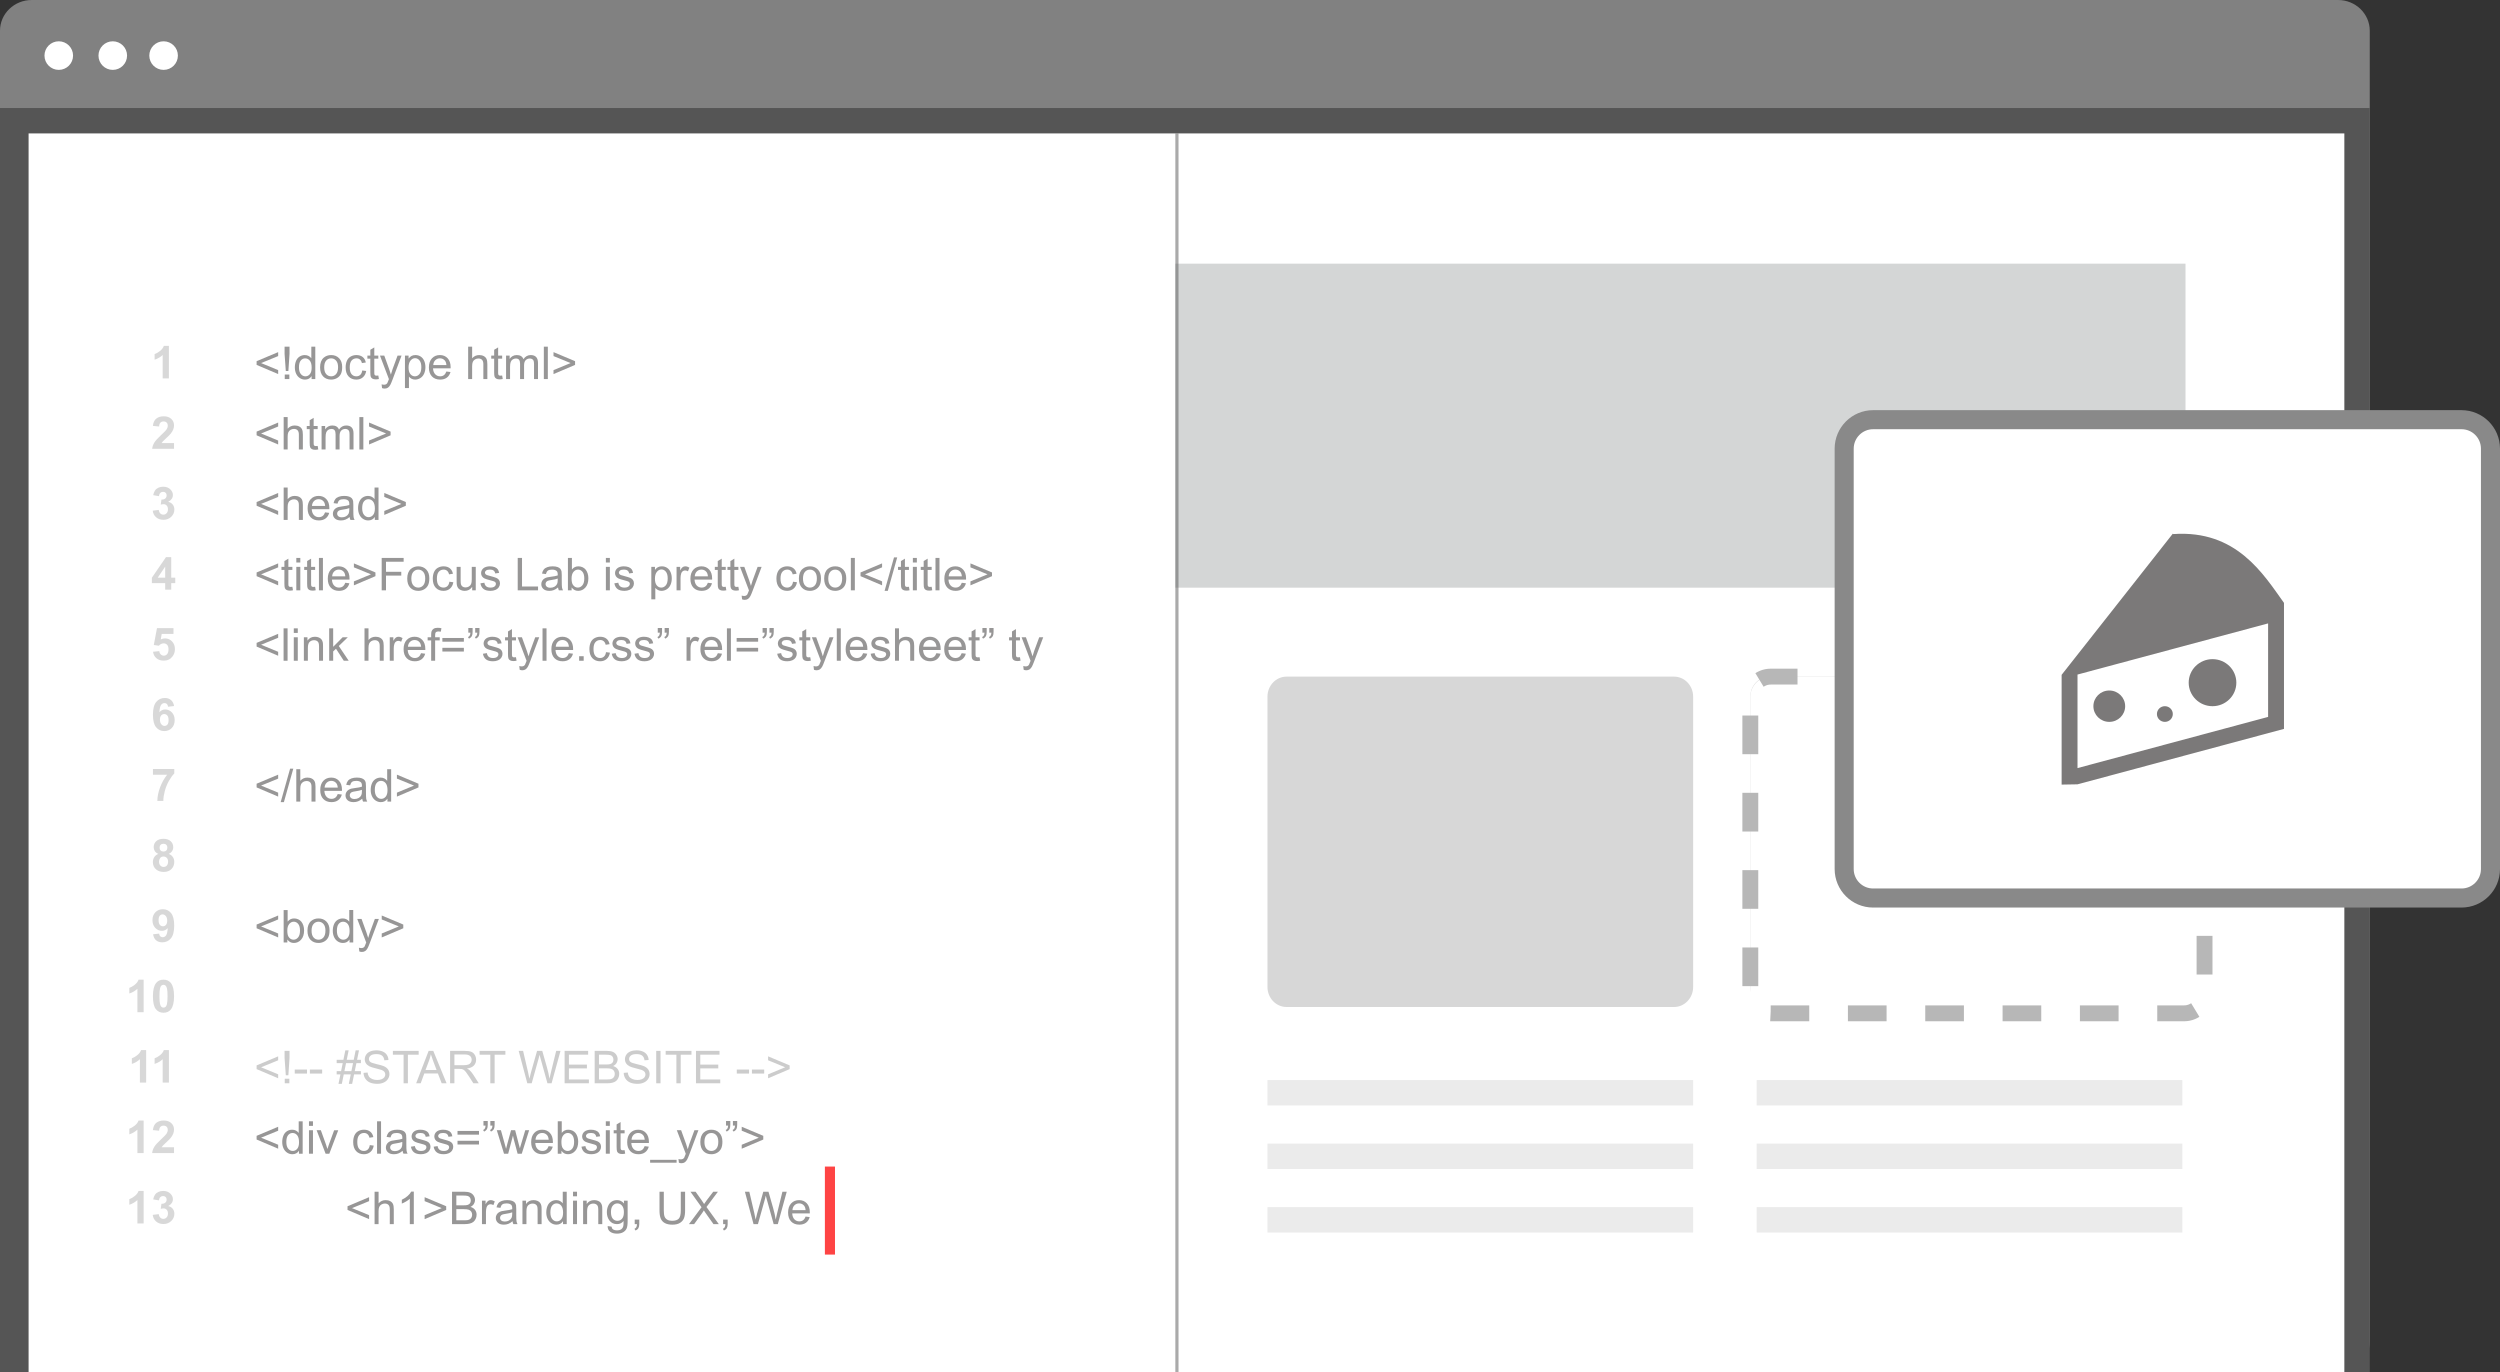 <?xml version="1.0" encoding="utf-8"?>
<!-- Generator: Adobe Illustrator 17.0.1, SVG Export Plug-In . SVG Version: 6.00 Build 0)  -->
<!DOCTYPE svg PUBLIC "-//W3C//DTD SVG 1.1//EN" "http://www.w3.org/Graphics/SVG/1.1/DTD/svg11.dtd">
<svg version="1.1" id="Layer_1" xmlns="http://www.w3.org/2000/svg" xmlns:xlink="http://www.w3.org/1999/xlink" x="0px" y="0px"
	 width="787px" height="432px" viewBox="0 0 787 432" enable-background="new 0 0 787 432" xml:space="preserve">
<rect x="0" y="0" width="787" height="432" fill="#333333" stroke="none"/>
<g id="Rounded_Rectangle_1_1_" enable-background="new    ">
	<g id="Rounded_Rectangle_1">
		<g>
			<path fill="#818181" d="M736,0H10C4.477,0,0,4.327,0,9.664v412.672C0,427.674,4.477,432,10,432h726c5.521,0,10-4.326,10-9.664
				V9.664C746,4.327,741.521,0,736,0z"/>
		</g>
	</g>
</g>
<g id="Rectangle_14_1_" enable-background="new    ">
	<g id="Rectangle_14">
		<g>
			<rect y="34.001" fill="#555555" width="746" height="401.833"/>
		</g>
	</g>
</g>
<g id="Rectangle_15_1_" enable-background="new    ">
	<g id="Rectangle_15">
		<g>
			<rect x="9" y="42" fill="#FFFFFF" width="729" height="393.833"/>
		</g>
	</g>
</g>
<g id="Ellipse_2_1_" enable-background="new    ">
	<g id="Ellipse_2">
		<g>
			<circle fill="#FFFFFF" cx="18.5" cy="17.5" r="4.5"/>
		</g>
	</g>
</g>
<g id="Ellipse_2_copy_1_" enable-background="new    ">
	<g id="Ellipse_2_copy">
		<g>
			<circle fill="#FFFFFF" cx="35.5" cy="17.5" r="4.5"/>
		</g>
	</g>
</g>
<g id="Ellipse_2_copy_2_1_" enable-background="new    ">
	<g id="Ellipse_2_copy_2">
		<g>
			<circle fill="#FFFFFF" cx="51.5" cy="17.5" r="4.5"/>
		</g>
	</g>
</g>
<g id="Rectangle_19_1_" enable-background="new    ">
	<g id="Rectangle_19">
		<g>
			<rect x="370" y="83" fill="#D4D6D6" width="318" height="102.001"/>
		</g>
	</g>
</g>
<g id="Rectangle_19_copy_3_1_" enable-background="new    ">
	<g id="Rectangle_19_copy_3">
		<g>
			<rect x="399" y="340" fill="#EBEBEB" width="134" height="8"/>
		</g>
	</g>
</g>
<g id="Rectangle_19_copy_4_1_" enable-background="new    ">
	<g id="Rectangle_19_copy_4">
		<g>
			<rect x="399" y="360" fill="#EBEBEB" width="134" height="8"/>
		</g>
	</g>
</g>
<g id="Rectangle_19_copy_5_1_" enable-background="new    ">
	<g id="Rectangle_19_copy_5">
		<g>
			<rect x="399" y="380" fill="#EBEBEB" width="134" height="8"/>
		</g>
	</g>
</g>
<g id="Rectangle_19_copy_6_5_" enable-background="new    ">
	<g id="Rectangle_19_copy_6">
		<g>
			<rect x="553" y="340" fill="#EBEBEB" width="134" height="8"/>
		</g>
	</g>
</g>
<g id="Rectangle_19_copy_6_4_" enable-background="new    ">
	<g id="Rectangle_19_copy_6_1_">
		<g>
			<rect x="553" y="360" fill="#EBEBEB" width="134" height="8"/>
		</g>
	</g>
</g>
<g id="Rectangle_19_copy_6_3_" enable-background="new    ">
	<g id="Rectangle_19_copy_6_2_">
		<g>
			<rect x="553" y="380" fill="#EBEBEB" width="134" height="8"/>
		</g>
	</g>
</g>
<g id="_x3C__x21_doctype_html_x3E___x3C_html_x3E___x3C_head_x3E___x3C_title_x3E_Focus_Lab_is_pretty_cool_x3C__x2F__1_">
	<g>
		<path fill="#979696" d="M80.781,114.87v-1.169l6.785-2.853v1.246l-5.38,2.199l5.38,2.22v1.246L80.781,114.87z"/>
		<path fill="#979696" d="M89.969,116.798l-0.384-5.407v-2.261h1.558v2.261l-0.363,5.407H89.969z M89.641,119.331v-1.427h1.446
			v1.427H89.641z"/>
		<path fill="#979696" d="M98.089,119.331v-0.933c-0.471,0.733-1.163,1.1-2.075,1.1c-0.592,0-1.136-0.163-1.632-0.487
			c-0.496-0.324-0.88-0.778-1.153-1.36c-0.272-0.582-0.409-1.251-0.409-2.007c0-0.738,0.123-1.407,0.37-2.008
			c0.247-0.601,0.617-1.061,1.111-1.381s1.045-0.48,1.656-0.48c0.447,0,0.846,0.094,1.195,0.282c0.35,0.188,0.634,0.433,0.853,0.734
			v-3.66h1.251v10.201L98.089,119.331L98.089,119.331z M94.113,115.643c0,0.946,0.2,1.654,0.601,2.122
			c0.4,0.469,0.874,0.703,1.418,0.703c0.55,0,1.017-0.224,1.401-0.671s0.577-1.131,0.577-2.049c0-1.012-0.196-1.754-0.587-2.227
			c-0.392-0.473-0.874-0.709-1.447-0.709c-0.559,0-1.026,0.227-1.401,0.682S94.113,114.664,94.113,115.643z"/>
		<path fill="#979696" d="M100.765,115.636c0-1.369,0.382-2.382,1.146-3.041c0.638-0.547,1.416-0.821,2.334-0.821
			c1.02,0,1.854,0.333,2.501,0.999s0.971,1.585,0.971,2.759c0,0.951-0.143,1.699-0.43,2.244c-0.287,0.545-0.704,0.968-1.251,1.27
			c-0.547,0.301-1.145,0.452-1.792,0.452c-1.039,0-1.879-0.332-2.519-0.995C101.085,117.839,100.765,116.883,100.765,115.636z
			 M102.058,115.636c0,0.946,0.207,1.655,0.622,2.125c0.415,0.471,0.937,0.707,1.565,0.707c0.624,0,1.144-0.237,1.558-0.71
			s0.622-1.194,0.622-2.164c0-0.914-0.208-1.606-0.625-2.077s-0.935-0.706-1.555-0.706c-0.629,0-1.151,0.234-1.565,0.703
			S102.058,114.689,102.058,115.636z"/>
		<path fill="#979696" d="M114.035,116.624l1.237,0.16c-0.135,0.849-0.481,1.514-1.038,1.994s-1.24,0.72-2.051,0.72
			c-1.016,0-1.832-0.331-2.449-0.992c-0.617-0.661-0.926-1.608-0.926-2.842c0-0.798,0.133-1.496,0.398-2.095
			s0.669-1.047,1.212-1.347c0.543-0.299,1.133-0.449,1.771-0.449c0.806,0,1.465,0.203,1.978,0.609
			c0.512,0.406,0.841,0.982,0.985,1.729l-1.223,0.188c-0.117-0.496-0.323-0.87-0.619-1.12s-0.653-0.376-1.073-0.376
			c-0.633,0-1.148,0.226-1.544,0.679c-0.396,0.452-0.594,1.168-0.594,2.146c0,0.993,0.191,1.714,0.573,2.164
			c0.382,0.45,0.88,0.675,1.495,0.675c0.494,0,0.906-0.151,1.237-0.452C113.737,117.714,113.946,117.25,114.035,116.624z"/>
		<path fill="#979696" d="M119.094,118.21l0.182,1.106c-0.354,0.074-0.671,0.112-0.95,0.112c-0.457,0-0.811-0.072-1.062-0.216
			c-0.252-0.144-0.429-0.333-0.531-0.567c-0.103-0.234-0.154-0.727-0.154-1.479v-4.252h-0.922v-0.974h0.922v-1.83l1.251-0.751v2.582
			h1.265v0.974h-1.265v4.321c0,0.357,0.022,0.587,0.066,0.689c0.044,0.102,0.116,0.184,0.216,0.244c0.1,0.061,0.244,0.09,0.43,0.09
			C118.682,118.259,118.865,118.243,119.094,118.21z"/>
		<path fill="#979696" d="M120.268,122.177l-0.14-1.176c0.275,0.074,0.515,0.111,0.72,0.111c0.28,0,0.503-0.046,0.671-0.139
			s0.305-0.223,0.412-0.39c0.079-0.125,0.208-0.436,0.384-0.932c0.023-0.07,0.061-0.172,0.112-0.306l-2.816-7.404h1.356l1.544,4.28
			c0.2,0.542,0.38,1.113,0.538,1.711c0.145-0.575,0.317-1.136,0.517-1.684l1.586-4.308h1.257l-2.823,7.516
			c-0.303,0.812-0.538,1.371-0.706,1.677c-0.224,0.413-0.48,0.716-0.769,0.908s-0.633,0.289-1.034,0.289
			C120.836,122.33,120.566,122.279,120.268,122.177z"/>
		<path fill="#979696" d="M127.479,122.163V111.94h1.146v0.96c0.27-0.376,0.575-0.658,0.916-0.846
			c0.34-0.188,0.752-0.282,1.237-0.282c0.633,0,1.192,0.163,1.677,0.487s0.85,0.783,1.097,1.374c0.247,0.592,0.37,1.24,0.37,1.945
			c0,0.756-0.136,1.437-0.409,2.042s-0.668,1.069-1.188,1.392c-0.52,0.322-1.065,0.483-1.639,0.483
			c-0.419,0-0.795-0.088-1.128-0.265c-0.333-0.176-0.606-0.399-0.821-0.668v3.598h-1.258L127.479,122.163L127.479,122.163z
			 M128.618,115.677c0,0.951,0.193,1.654,0.58,2.108c0.387,0.454,0.855,0.682,1.405,0.682c0.559,0,1.038-0.235,1.436-0.707
			c0.398-0.471,0.597-1.2,0.597-2.188c0-0.941-0.194-1.646-0.583-2.115c-0.389-0.469-0.854-0.703-1.394-0.703
			c-0.536,0-1.01,0.249-1.422,0.748C128.824,114.001,128.618,114.727,128.618,115.677z"/>
		<path fill="#979696" d="M140.518,116.951l1.3,0.16c-0.205,0.756-0.585,1.343-1.139,1.76c-0.555,0.417-1.263,0.626-2.125,0.626
			c-1.085,0-1.946-0.333-2.582-0.999s-0.954-1.599-0.954-2.801c0-1.243,0.322-2.208,0.964-2.896c0.643-0.687,1.477-1.03,2.501-1.03
			c0.992,0,1.803,0.336,2.432,1.009c0.629,0.672,0.943,1.619,0.943,2.839c0,0.074-0.002,0.186-0.007,0.334h-5.534
			c0.046,0.812,0.277,1.434,0.692,1.865c0.415,0.432,0.932,0.647,1.551,0.647c0.461,0,0.854-0.121,1.181-0.362
			C140.068,117.863,140.327,117.479,140.518,116.951z M136.388,114.926h4.144c-0.056-0.622-0.214-1.088-0.475-1.399
			c-0.4-0.482-0.92-0.724-1.558-0.724c-0.578,0-1.063,0.193-1.457,0.578C136.648,113.766,136.43,114.281,136.388,114.926z"/>
		<path fill="#979696" d="M147.373,119.331V109.13h1.258v3.66c0.587-0.677,1.328-1.016,2.222-1.016c0.549,0,1.027,0.108,1.432,0.324
			c0.405,0.216,0.695,0.514,0.87,0.894c0.175,0.38,0.262,0.933,0.262,1.656v4.683h-1.258v-4.683c0-0.626-0.136-1.082-0.409-1.367
			c-0.273-0.286-0.658-0.428-1.157-0.428c-0.373,0-0.723,0.096-1.052,0.289c-0.328,0.192-0.562,0.453-0.702,0.783
			c-0.14,0.329-0.209,0.784-0.209,1.364v4.043L147.373,119.331L147.373,119.331z"/>
		<path fill="#979696" d="M158.078,118.21l0.182,1.106c-0.354,0.074-0.671,0.112-0.95,0.112c-0.457,0-0.811-0.072-1.062-0.216
			c-0.252-0.144-0.429-0.333-0.531-0.567c-0.103-0.234-0.154-0.727-0.154-1.479v-4.252h-0.922v-0.974h0.922v-1.83l1.251-0.751v2.582
			h1.265v0.974h-1.265v4.321c0,0.357,0.022,0.587,0.066,0.689c0.044,0.102,0.116,0.184,0.216,0.244c0.1,0.061,0.244,0.09,0.43,0.09
			C157.666,118.259,157.85,118.243,158.078,118.21z"/>
		<path fill="#979696" d="M159.308,119.331v-7.39h1.125v1.037c0.233-0.362,0.542-0.653,0.929-0.874s0.827-0.331,1.321-0.331
			c0.55,0,1,0.114,1.352,0.341c0.352,0.228,0.6,0.545,0.744,0.954c0.587-0.863,1.351-1.294,2.292-1.294
			c0.736,0,1.302,0.203,1.698,0.609s0.594,1.031,0.594,1.875v5.073h-1.251v-4.655c0-0.501-0.041-0.862-0.122-1.082
			s-0.229-0.398-0.444-0.532c-0.214-0.135-0.466-0.202-0.754-0.202c-0.522,0-0.955,0.173-1.3,0.519s-0.517,0.899-0.517,1.66v4.293
			h-1.258v-4.801c0-0.557-0.103-0.975-0.308-1.253s-0.541-0.417-1.006-0.417c-0.354,0-0.682,0.093-0.982,0.278
			c-0.3,0.185-0.519,0.457-0.653,0.814c-0.135,0.357-0.203,0.872-0.203,1.545v3.834L159.308,119.331L159.308,119.331z"/>
		<path fill="#979696" d="M171.201,119.331V109.13h1.258v10.201C172.459,119.331,171.201,119.331,171.201,119.331z"/>
		<path fill="#979696" d="M181.032,114.87l-6.785,2.888v-1.246l5.374-2.22l-5.374-2.199v-1.246l6.785,2.853V114.87z"/>
		<path fill="#979696" d="M80.781,137.039v-1.169l6.785-2.853v1.246l-5.38,2.199l5.38,2.22v1.246L80.781,137.039z"/>
		<path fill="#979696" d="M89.298,141.5v-10.201h1.258v3.66c0.587-0.677,1.328-1.016,2.222-1.016c0.549,0,1.027,0.108,1.432,0.324
			s0.695,0.514,0.87,0.894c0.175,0.38,0.262,0.933,0.262,1.656v4.683h-1.258v-4.683c0-0.626-0.136-1.082-0.409-1.367
			c-0.273-0.286-0.658-0.428-1.157-0.428c-0.373,0-0.723,0.096-1.052,0.289c-0.328,0.192-0.562,0.453-0.702,0.783
			c-0.14,0.329-0.209,0.784-0.209,1.364v4.043L89.298,141.5L89.298,141.5z"/>
		<path fill="#979696" d="M100.003,140.379l0.182,1.106c-0.354,0.074-0.671,0.112-0.95,0.112c-0.457,0-0.811-0.072-1.062-0.216
			c-0.252-0.144-0.429-0.333-0.531-0.567c-0.103-0.234-0.154-0.727-0.154-1.479v-4.252h-0.922v-0.974h0.922v-1.83l1.251-0.751v2.582
			h1.265v0.974h-1.265v4.321c0,0.357,0.022,0.587,0.066,0.689c0.044,0.102,0.116,0.184,0.216,0.244c0.1,0.061,0.244,0.09,0.43,0.09
			C99.591,140.428,99.775,140.412,100.003,140.379z"/>
		<path fill="#979696" d="M101.233,141.5v-7.39h1.125v1.037c0.233-0.362,0.542-0.653,0.929-0.874s0.827-0.331,1.321-0.331
			c0.55,0,1,0.114,1.352,0.341c0.352,0.228,0.6,0.545,0.744,0.954c0.587-0.863,1.351-1.294,2.292-1.294
			c0.736,0,1.302,0.203,1.698,0.609c0.396,0.406,0.594,1.031,0.594,1.875v5.073h-1.251v-4.655c0-0.501-0.041-0.862-0.122-1.082
			s-0.229-0.398-0.444-0.532c-0.214-0.135-0.466-0.202-0.754-0.202c-0.522,0-0.955,0.173-1.3,0.519s-0.517,0.899-0.517,1.66v4.293
			h-1.258V136.7c0-0.557-0.103-0.975-0.308-1.253s-0.541-0.417-1.006-0.417c-0.354,0-0.682,0.093-0.982,0.278
			s-0.519,0.457-0.653,0.814c-0.135,0.357-0.203,0.872-0.203,1.545v3.834L101.233,141.5L101.233,141.5z"/>
		<path fill="#979696" d="M113.126,141.5v-10.201h1.258V141.5H113.126z"/>
		<path fill="#979696" d="M122.958,137.039l-6.785,2.888v-1.246l5.374-2.22l-5.374-2.199v-1.246l6.785,2.853
			C122.958,135.869,122.958,137.039,122.958,137.039z"/>
		<path fill="#979696" d="M80.781,159.208v-1.169l6.785-2.853v1.246l-5.38,2.199l5.38,2.22v1.246L80.781,159.208z"/>
		<path fill="#979696" d="M89.298,163.668v-10.201h1.258v3.66c0.587-0.677,1.328-1.016,2.222-1.016c0.549,0,1.027,0.108,1.432,0.324
			s0.695,0.514,0.87,0.894c0.175,0.38,0.262,0.933,0.262,1.656v4.683h-1.258v-4.683c0-0.626-0.136-1.082-0.409-1.367
			c-0.273-0.286-0.658-0.428-1.157-0.428c-0.373,0-0.723,0.096-1.052,0.289c-0.328,0.192-0.562,0.453-0.702,0.783
			c-0.14,0.329-0.209,0.784-0.209,1.364v4.043L89.298,163.668L89.298,163.668z"/>
		<path fill="#979696" d="M102.337,161.288l1.3,0.16c-0.205,0.756-0.585,1.343-1.139,1.76c-0.555,0.417-1.263,0.626-2.125,0.626
			c-1.085,0-1.946-0.333-2.582-0.999s-0.954-1.599-0.954-2.801c0-1.243,0.322-2.208,0.964-2.895c0.643-0.687,1.477-1.03,2.501-1.03
			c0.992,0,1.803,0.336,2.432,1.009c0.629,0.672,0.943,1.619,0.943,2.839c0,0.074-0.002,0.186-0.007,0.334h-5.534
			c0.046,0.812,0.277,1.434,0.692,1.865c0.415,0.432,0.932,0.647,1.551,0.647c0.461,0,0.854-0.121,1.181-0.362
			C101.887,162.2,102.146,161.817,102.337,161.288z M98.208,159.263h4.144c-0.056-0.622-0.214-1.088-0.475-1.399
			c-0.4-0.482-0.92-0.724-1.558-0.724c-0.578,0-1.063,0.193-1.457,0.578C98.467,158.104,98.25,158.618,98.208,159.263z"/>
		<path fill="#979696" d="M110.059,162.756c-0.466,0.395-0.914,0.673-1.345,0.835c-0.431,0.163-0.893,0.244-1.387,0.244
			c-0.815,0-1.442-0.198-1.88-0.595c-0.438-0.397-0.657-0.904-0.657-1.521c0-0.362,0.083-0.692,0.248-0.992s0.382-0.54,0.65-0.72
			c0.268-0.181,0.569-0.318,0.905-0.411c0.247-0.065,0.62-0.127,1.118-0.188c1.016-0.121,1.763-0.264,2.243-0.431
			c0.004-0.172,0.007-0.281,0.007-0.327c0-0.51-0.119-0.87-0.356-1.079c-0.321-0.283-0.799-0.424-1.433-0.424
			c-0.591,0-1.028,0.103-1.31,0.31s-0.49,0.572-0.625,1.096l-1.229-0.167c0.112-0.524,0.295-0.947,0.552-1.27
			c0.256-0.322,0.626-0.57,1.111-0.744c0.484-0.174,1.045-0.261,1.684-0.261c0.634,0,1.148,0.074,1.544,0.223
			s0.687,0.335,0.874,0.56c0.186,0.225,0.317,0.509,0.391,0.853c0.042,0.213,0.063,0.599,0.063,1.155v1.67
			c0,1.165,0.027,1.901,0.081,2.209c0.053,0.309,0.159,0.604,0.318,0.887h-1.314C110.18,163.408,110.096,163.104,110.059,162.756z
			 M109.954,159.959c-0.457,0.186-1.142,0.343-2.055,0.473c-0.517,0.074-0.883,0.158-1.097,0.25
			c-0.214,0.093-0.379,0.229-0.496,0.407c-0.116,0.179-0.174,0.377-0.174,0.595c0,0.334,0.126,0.613,0.381,0.835
			c0.253,0.223,0.625,0.334,1.114,0.334c0.484,0,0.916-0.105,1.293-0.317c0.377-0.211,0.654-0.5,0.832-0.866
			c0.135-0.283,0.203-0.701,0.203-1.252L109.954,159.959L109.954,159.959z"/>
		<path fill="#979696" d="M117.99,163.668v-0.933c-0.471,0.733-1.163,1.1-2.075,1.1c-0.592,0-1.136-0.163-1.632-0.487
			c-0.496-0.324-0.88-0.778-1.153-1.36c-0.272-0.582-0.409-1.251-0.409-2.007c0-0.738,0.123-1.407,0.37-2.008
			s0.617-1.061,1.111-1.381c0.494-0.32,1.045-0.48,1.656-0.48c0.447,0,0.846,0.094,1.195,0.282c0.35,0.188,0.634,0.433,0.853,0.734
			v-3.66h1.251v10.201L117.99,163.668L117.99,163.668z M114.014,159.98c0,0.946,0.2,1.654,0.601,2.122
			c0.4,0.469,0.874,0.703,1.418,0.703c0.55,0,1.017-0.224,1.401-0.671s0.577-1.131,0.577-2.049c0-1.012-0.196-1.754-0.587-2.227
			c-0.392-0.473-0.874-0.709-1.447-0.709c-0.559,0-1.026,0.227-1.401,0.682S114.014,159.001,114.014,159.98z"/>
		<path fill="#979696" d="M127.758,159.208l-6.785,2.888v-1.246l5.374-2.22l-5.374-2.199v-1.246l6.785,2.853
			C127.758,158.038,127.758,159.208,127.758,159.208z"/>
		<path fill="#979696" d="M80.781,181.376v-1.169l6.785-2.853v1.246l-5.38,2.199l5.38,2.22v1.246L80.781,181.376z"/>
		<path fill="#979696" d="M92.044,184.716l0.182,1.106c-0.354,0.074-0.671,0.112-0.95,0.112c-0.457,0-0.811-0.072-1.062-0.216
			c-0.252-0.144-0.429-0.333-0.531-0.567c-0.103-0.234-0.154-0.727-0.154-1.479v-4.252h-0.922v-0.974h0.922v-1.83l1.251-0.751v2.582
			h1.265v0.974H90.78v4.321c0,0.357,0.022,0.587,0.066,0.689c0.044,0.102,0.116,0.184,0.216,0.244c0.1,0.061,0.244,0.09,0.43,0.09
			C91.632,184.765,91.816,184.749,92.044,184.716z"/>
		<path fill="#979696" d="M93.281,177.076v-1.44h1.258v1.44H93.281z M93.281,185.836v-7.39h1.258v7.39H93.281z"/>
		<path fill="#979696" d="M99.2,184.716l0.182,1.106c-0.354,0.074-0.671,0.112-0.95,0.112c-0.457,0-0.811-0.072-1.062-0.216
			c-0.252-0.144-0.429-0.333-0.531-0.567c-0.103-0.234-0.154-0.727-0.154-1.479v-4.252h-0.922v-0.974h0.922v-1.83l1.251-0.751v2.582
			H99.2v0.974h-1.265v4.321c0,0.357,0.022,0.587,0.066,0.689s0.116,0.184,0.216,0.244c0.1,0.061,0.244,0.09,0.43,0.09
			C98.788,184.765,98.971,184.749,99.2,184.716z"/>
		<path fill="#979696" d="M100.402,185.836v-10.201h1.258v10.201H100.402z"/>
		<path fill="#979696" d="M108.689,183.457l1.3,0.16c-0.205,0.756-0.585,1.343-1.139,1.76c-0.555,0.417-1.263,0.626-2.125,0.626
			c-1.085,0-1.946-0.333-2.582-0.999s-0.954-1.599-0.954-2.801c0-1.243,0.322-2.208,0.964-2.895c0.643-0.687,1.477-1.03,2.501-1.03
			c0.992,0,1.803,0.336,2.432,1.009c0.629,0.672,0.943,1.619,0.943,2.839c0,0.074-0.002,0.186-0.007,0.334h-5.534
			c0.046,0.812,0.277,1.434,0.692,1.865c0.415,0.432,0.932,0.647,1.551,0.647c0.461,0,0.854-0.121,1.181-0.362
			C108.239,184.369,108.498,183.985,108.689,183.457z M104.559,181.432h4.144c-0.056-0.622-0.214-1.088-0.475-1.399
			c-0.4-0.482-0.92-0.724-1.558-0.724c-0.578,0-1.063,0.193-1.457,0.578C104.819,180.272,104.601,180.787,104.559,181.432z"/>
		<path fill="#979696" d="M118.192,181.376l-6.785,2.888v-1.246l5.374-2.22l-5.374-2.199v-1.246l6.785,2.853V181.376z"/>
		<path fill="#979696" d="M120.155,185.836v-10.201h6.911v1.204h-5.555v3.159h4.808v1.204h-4.808v4.634L120.155,185.836
			L120.155,185.836z"/>
		<path fill="#979696" d="M128.198,182.142c0-1.369,0.382-2.382,1.146-3.041c0.638-0.547,1.416-0.821,2.334-0.821
			c1.02,0,1.854,0.333,2.501,0.999s0.971,1.585,0.971,2.759c0,0.951-0.143,1.699-0.43,2.244c-0.287,0.545-0.704,0.968-1.251,1.27
			c-0.547,0.301-1.145,0.452-1.792,0.452c-1.039,0-1.879-0.332-2.519-0.995C128.519,184.345,128.198,183.389,128.198,182.142z
			 M129.491,182.142c0,0.946,0.207,1.655,0.622,2.125c0.415,0.471,0.937,0.707,1.565,0.707c0.624,0,1.144-0.237,1.558-0.71
			s0.622-1.194,0.622-2.164c0-0.914-0.208-1.606-0.625-2.077s-0.935-0.706-1.555-0.706c-0.629,0-1.151,0.234-1.565,0.703
			C129.699,180.489,129.491,181.195,129.491,182.142z"/>
		<path fill="#979696" d="M141.468,183.129l1.237,0.16c-0.135,0.849-0.481,1.514-1.038,1.994c-0.557,0.48-1.24,0.72-2.051,0.72
			c-1.016,0-1.832-0.331-2.449-0.992c-0.617-0.661-0.926-1.608-0.926-2.842c0-0.798,0.133-1.496,0.398-2.095
			s0.669-1.047,1.212-1.347c0.543-0.299,1.133-0.449,1.771-0.449c0.806,0,1.465,0.203,1.978,0.609
			c0.512,0.406,0.841,0.982,0.985,1.729l-1.223,0.188c-0.117-0.496-0.323-0.87-0.619-1.12s-0.653-0.376-1.073-0.376
			c-0.633,0-1.148,0.226-1.544,0.679c-0.396,0.452-0.594,1.168-0.594,2.146c0,0.993,0.191,1.714,0.573,2.164s0.88,0.675,1.495,0.675
			c0.494,0,0.906-0.151,1.237-0.452C141.17,184.22,141.379,183.756,141.468,183.129z"/>
		<path fill="#979696" d="M148.644,185.836v-1.085c-0.578,0.835-1.362,1.252-2.355,1.252c-0.438,0-0.847-0.083-1.226-0.25
			c-0.38-0.167-0.662-0.377-0.846-0.63c-0.184-0.252-0.313-0.562-0.388-0.929c-0.051-0.246-0.077-0.636-0.077-1.169v-4.579h1.258
			v4.099c0,0.654,0.025,1.095,0.077,1.322c0.079,0.33,0.247,0.588,0.503,0.776c0.256,0.188,0.573,0.282,0.951,0.282
			c0.377,0,0.731-0.096,1.062-0.289c0.331-0.192,0.565-0.455,0.702-0.787s0.206-0.813,0.206-1.444v-3.959h1.258v7.39
			L148.644,185.836L148.644,185.836z"/>
		<path fill="#979696" d="M151.237,183.63l1.244-0.195c0.07,0.497,0.264,0.877,0.583,1.142c0.319,0.264,0.765,0.396,1.338,0.396
			c0.578,0,1.006-0.117,1.286-0.352c0.28-0.234,0.419-0.509,0.419-0.825c0-0.283-0.124-0.505-0.37-0.668
			c-0.172-0.111-0.601-0.252-1.286-0.424c-0.922-0.232-1.562-0.433-1.918-0.602s-0.626-0.403-0.811-0.703s-0.276-0.63-0.276-0.992
			c0-0.329,0.076-0.634,0.227-0.915c0.151-0.281,0.357-0.514,0.618-0.699c0.196-0.144,0.462-0.266,0.8-0.365
			c0.338-0.1,0.7-0.15,1.086-0.15c0.583,0,1.094,0.083,1.534,0.25s0.765,0.393,0.975,0.679c0.209,0.285,0.354,0.667,0.433,1.145
			l-1.23,0.167c-0.056-0.38-0.218-0.677-0.485-0.891c-0.268-0.213-0.646-0.32-1.136-0.32c-0.578,0-0.99,0.095-1.237,0.286
			c-0.247,0.19-0.37,0.413-0.37,0.668c0,0.162,0.051,0.309,0.154,0.438c0.103,0.134,0.263,0.246,0.482,0.334
			c0.126,0.046,0.496,0.153,1.111,0.32c0.89,0.237,1.51,0.431,1.862,0.581c0.352,0.151,0.628,0.37,0.828,0.658
			c0.2,0.288,0.301,0.645,0.301,1.072c0,0.417-0.123,0.811-0.367,1.179c-0.245,0.369-0.597,0.654-1.059,0.856
			c-0.461,0.202-0.983,0.303-1.565,0.303c-0.964,0-1.699-0.199-2.205-0.599C151.699,185.006,151.376,184.415,151.237,183.63z"/>
		<path fill="#979696" d="M162.976,185.836v-10.201h1.355v8.998h5.045v1.204L162.976,185.836L162.976,185.836z"/>
		<path fill="#979696" d="M175.672,184.925c-0.466,0.395-0.914,0.673-1.345,0.835c-0.431,0.163-0.893,0.244-1.387,0.244
			c-0.815,0-1.442-0.198-1.88-0.595s-0.657-0.904-0.657-1.521c0-0.362,0.083-0.692,0.248-0.992c0.165-0.3,0.382-0.54,0.65-0.72
			c0.268-0.181,0.569-0.318,0.905-0.411c0.247-0.065,0.62-0.127,1.118-0.188c1.016-0.121,1.763-0.264,2.243-0.431
			c0.004-0.172,0.007-0.281,0.007-0.327c0-0.51-0.119-0.87-0.356-1.079c-0.321-0.283-0.799-0.424-1.433-0.424
			c-0.591,0-1.028,0.103-1.31,0.31s-0.49,0.572-0.625,1.096l-1.229-0.167c0.112-0.524,0.295-0.947,0.552-1.27
			c0.256-0.322,0.626-0.57,1.111-0.744c0.484-0.174,1.045-0.261,1.684-0.261c0.634,0,1.148,0.074,1.544,0.223
			s0.687,0.335,0.874,0.56c0.186,0.225,0.317,0.509,0.391,0.853c0.042,0.213,0.063,0.599,0.063,1.155v1.67
			c0,1.165,0.027,1.901,0.081,2.209c0.053,0.309,0.159,0.604,0.318,0.887h-1.314C175.793,185.577,175.709,185.273,175.672,184.925z
			 M175.568,182.127c-0.457,0.186-1.142,0.343-2.055,0.473c-0.517,0.074-0.883,0.158-1.097,0.25
			c-0.214,0.093-0.379,0.229-0.496,0.407c-0.116,0.179-0.174,0.377-0.174,0.595c0,0.334,0.126,0.613,0.381,0.835
			c0.253,0.223,0.625,0.334,1.114,0.334c0.484,0,0.916-0.105,1.293-0.317c0.377-0.211,0.654-0.5,0.832-0.866
			c0.135-0.283,0.203-0.701,0.203-1.252L175.568,182.127L175.568,182.127z"/>
		<path fill="#979696" d="M179.949,185.836h-1.167v-10.201h1.258v3.639c0.531-0.663,1.208-0.995,2.033-0.995
			c0.457,0,0.889,0.092,1.296,0.275s0.743,0.441,1.006,0.772s0.469,0.732,0.619,1.2c0.149,0.469,0.224,0.97,0.224,1.503
			c0,1.266-0.314,2.245-0.943,2.937c-0.629,0.691-1.384,1.037-2.264,1.037c-0.876,0-1.563-0.364-2.062-1.092L179.949,185.836
			L179.949,185.836z M179.935,182.086c0,0.886,0.121,1.526,0.363,1.92c0.396,0.645,0.932,0.967,1.607,0.967
			c0.55,0,1.025-0.238,1.426-0.713c0.4-0.476,0.601-1.184,0.601-2.126c0-0.965-0.192-1.677-0.577-2.136
			c-0.384-0.459-0.849-0.689-1.394-0.689c-0.55,0-1.025,0.238-1.425,0.713C180.135,180.498,179.935,181.186,179.935,182.086z"/>
		<path fill="#979696" d="M190.731,177.076v-1.44h1.258v1.44H190.731z M190.731,185.836v-7.39h1.258v7.39H190.731z"/>
		<path fill="#979696" d="M193.4,183.63l1.244-0.195c0.07,0.497,0.264,0.877,0.583,1.142c0.319,0.264,0.765,0.396,1.338,0.396
			c0.578,0,1.006-0.117,1.286-0.352c0.28-0.234,0.419-0.509,0.419-0.825c0-0.283-0.124-0.505-0.37-0.668
			c-0.172-0.111-0.601-0.252-1.286-0.424c-0.922-0.232-1.562-0.433-1.918-0.602s-0.626-0.403-0.811-0.703s-0.276-0.63-0.276-0.992
			c0-0.329,0.076-0.634,0.227-0.915c0.151-0.281,0.357-0.514,0.618-0.699c0.196-0.144,0.462-0.266,0.8-0.365
			c0.338-0.1,0.7-0.15,1.086-0.15c0.583,0,1.094,0.083,1.534,0.25s0.765,0.393,0.975,0.679c0.209,0.285,0.354,0.667,0.433,1.145
			l-1.23,0.167c-0.056-0.38-0.218-0.677-0.485-0.891c-0.268-0.213-0.646-0.32-1.136-0.32c-0.578,0-0.99,0.095-1.237,0.286
			c-0.247,0.19-0.37,0.413-0.37,0.668c0,0.162,0.051,0.309,0.154,0.438c0.103,0.134,0.263,0.246,0.482,0.334
			c0.126,0.046,0.496,0.153,1.111,0.32c0.89,0.237,1.51,0.431,1.862,0.581c0.352,0.151,0.628,0.37,0.828,0.658
			c0.2,0.288,0.301,0.645,0.301,1.072c0,0.417-0.123,0.811-0.367,1.179c-0.245,0.369-0.597,0.654-1.059,0.856
			c-0.461,0.202-0.983,0.303-1.565,0.303c-0.964,0-1.699-0.199-2.205-0.599C193.862,185.006,193.54,184.415,193.4,183.63z"/>
		<path fill="#979696" d="M205.035,188.668v-10.222h1.146v0.96c0.27-0.376,0.575-0.658,0.916-0.846
			c0.34-0.188,0.752-0.282,1.237-0.282c0.633,0,1.192,0.163,1.677,0.487s0.85,0.783,1.097,1.374c0.247,0.592,0.37,1.24,0.37,1.945
			c0,0.756-0.136,1.437-0.409,2.042s-0.668,1.069-1.188,1.392c-0.52,0.322-1.065,0.483-1.639,0.483
			c-0.419,0-0.795-0.088-1.128-0.265c-0.333-0.176-0.606-0.399-0.821-0.668v3.598h-1.258L205.035,188.668L205.035,188.668z
			 M206.174,182.183c0,0.951,0.193,1.654,0.58,2.108c0.387,0.454,0.855,0.682,1.405,0.682c0.559,0,1.038-0.235,1.436-0.707
			c0.398-0.471,0.597-1.2,0.597-2.188c0-0.941-0.194-1.646-0.583-2.115c-0.389-0.469-0.854-0.703-1.394-0.703
			c-0.536,0-1.01,0.249-1.422,0.748C206.38,180.507,206.174,181.232,206.174,182.183z"/>
		<path fill="#979696" d="M212.979,185.836v-7.39h1.132v1.121c0.289-0.524,0.555-0.87,0.8-1.037c0.245-0.167,0.514-0.25,0.807-0.25
			c0.424,0,0.855,0.135,1.293,0.404l-0.434,1.162c-0.307-0.181-0.615-0.271-0.922-0.271c-0.275,0-0.521,0.083-0.741,0.247
			c-0.219,0.165-0.375,0.393-0.468,0.686c-0.14,0.445-0.21,0.932-0.21,1.461v3.869h-1.257V185.836z"/>
		<path fill="#979696" d="M222.839,183.457l1.3,0.16c-0.205,0.756-0.585,1.343-1.139,1.76c-0.555,0.417-1.263,0.626-2.125,0.626
			c-1.085,0-1.946-0.333-2.582-0.999s-0.954-1.599-0.954-2.801c0-1.243,0.322-2.208,0.964-2.895c0.643-0.687,1.477-1.03,2.501-1.03
			c0.992,0,1.803,0.336,2.432,1.009c0.629,0.672,0.943,1.619,0.943,2.839c0,0.074-0.002,0.186-0.007,0.334h-5.534
			c0.046,0.812,0.277,1.434,0.692,1.865c0.415,0.432,0.932,0.647,1.551,0.647c0.461,0,0.854-0.121,1.181-0.362
			C222.389,184.369,222.648,183.985,222.839,183.457z M218.709,181.432h4.144c-0.056-0.622-0.214-1.088-0.475-1.399
			c-0.4-0.482-0.92-0.724-1.558-0.724c-0.578,0-1.063,0.193-1.457,0.578C218.969,180.272,218.751,180.787,218.709,181.432z"/>
		<path fill="#979696" d="M228.464,184.716l0.182,1.106c-0.354,0.074-0.671,0.112-0.95,0.112c-0.457,0-0.811-0.072-1.062-0.216
			c-0.252-0.144-0.429-0.333-0.531-0.567c-0.103-0.234-0.154-0.727-0.154-1.479v-4.252h-0.922v-0.974h0.922v-1.83l1.251-0.751v2.582
			h1.265v0.974H227.2v4.321c0,0.357,0.022,0.587,0.066,0.689s0.116,0.184,0.216,0.244c0.1,0.061,0.244,0.09,0.43,0.09
			C228.052,184.765,228.236,184.749,228.464,184.716z"/>
		<path fill="#979696" d="M232.44,184.716l0.182,1.106c-0.354,0.074-0.671,0.112-0.95,0.112c-0.457,0-0.811-0.072-1.062-0.216
			c-0.252-0.144-0.429-0.333-0.531-0.567c-0.103-0.234-0.154-0.727-0.154-1.479v-4.252h-0.922v-0.974h0.922v-1.83l1.251-0.751v2.582
			h1.265v0.974h-1.265v4.321c0,0.357,0.022,0.587,0.066,0.689s0.116,0.184,0.216,0.244c0.1,0.061,0.244,0.09,0.43,0.09
			C232.028,184.765,232.212,184.749,232.44,184.716z"/>
		<path fill="#979696" d="M233.614,188.683l-0.14-1.176c0.275,0.074,0.515,0.111,0.72,0.111c0.28,0,0.503-0.046,0.671-0.139
			s0.305-0.223,0.412-0.39c0.079-0.125,0.208-0.436,0.384-0.932c0.023-0.07,0.061-0.172,0.112-0.306l-2.816-7.404h1.356l1.544,4.28
			c0.2,0.542,0.38,1.113,0.538,1.711c0.145-0.575,0.317-1.136,0.517-1.684l1.586-4.308h1.257l-2.823,7.516
			c-0.303,0.812-0.538,1.371-0.706,1.677c-0.224,0.413-0.48,0.716-0.769,0.908s-0.633,0.289-1.034,0.289
			C234.183,188.835,233.913,188.785,233.614,188.683z"/>
		<path fill="#979696" d="M249.644,183.129l1.237,0.16c-0.135,0.849-0.481,1.514-1.038,1.994c-0.557,0.48-1.24,0.72-2.051,0.72
			c-1.016,0-1.832-0.331-2.449-0.992c-0.617-0.661-0.926-1.608-0.926-2.842c0-0.798,0.133-1.496,0.398-2.095
			s0.669-1.047,1.212-1.347c0.543-0.299,1.133-0.449,1.771-0.449c0.806,0,1.465,0.203,1.978,0.609
			c0.512,0.406,0.841,0.982,0.985,1.729l-1.223,0.188c-0.117-0.496-0.323-0.87-0.619-1.12s-0.653-0.376-1.073-0.376
			c-0.633,0-1.148,0.226-1.544,0.679c-0.396,0.452-0.594,1.168-0.594,2.146c0,0.993,0.191,1.714,0.573,2.164s0.88,0.675,1.495,0.675
			c0.494,0,0.906-0.151,1.237-0.452C249.346,184.22,249.556,183.756,249.644,183.129z"/>
		<path fill="#979696" d="M251.489,182.142c0-1.369,0.382-2.382,1.146-3.041c0.638-0.547,1.416-0.821,2.334-0.821
			c1.02,0,1.854,0.333,2.501,0.999s0.971,1.585,0.971,2.759c0,0.951-0.143,1.699-0.43,2.244s-0.704,0.968-1.251,1.27
			c-0.547,0.301-1.145,0.452-1.792,0.452c-1.039,0-1.879-0.332-2.519-0.995C251.809,184.345,251.489,183.389,251.489,182.142z
			 M252.782,182.142c0,0.946,0.207,1.655,0.622,2.125c0.415,0.471,0.937,0.707,1.565,0.707c0.624,0,1.144-0.237,1.558-0.71
			s0.622-1.194,0.622-2.164c0-0.914-0.208-1.606-0.625-2.077s-0.935-0.706-1.555-0.706c-0.629,0-1.151,0.234-1.565,0.703
			C252.99,180.489,252.782,181.195,252.782,182.142z"/>
		<path fill="#979696" d="M259.448,182.142c0-1.369,0.382-2.382,1.146-3.041c0.638-0.547,1.416-0.821,2.334-0.821
			c1.02,0,1.854,0.333,2.501,0.999s0.971,1.585,0.971,2.759c0,0.951-0.143,1.699-0.43,2.244s-0.704,0.968-1.251,1.27
			c-0.547,0.301-1.145,0.452-1.792,0.452c-1.039,0-1.879-0.332-2.519-0.995C259.768,184.345,259.448,183.389,259.448,182.142z
			 M260.741,182.142c0,0.946,0.207,1.655,0.622,2.125c0.415,0.471,0.937,0.707,1.565,0.707c0.624,0,1.144-0.237,1.558-0.71
			s0.622-1.194,0.622-2.164c0-0.914-0.208-1.606-0.625-2.077s-0.935-0.706-1.555-0.706c-0.629,0-1.151,0.234-1.565,0.703
			C260.949,180.489,260.741,181.195,260.741,182.142z"/>
		<path fill="#979696" d="M267.847,185.836v-10.201h1.258v10.201H267.847z"/>
		<path fill="#979696" d="M270.894,181.376v-1.169l6.785-2.853v1.246l-5.38,2.199l5.38,2.22v1.246L270.894,181.376z"/>
		<path fill="#979696" d="M278.468,186.01l2.97-10.549h1.006l-2.963,10.549H278.468z"/>
		<path fill="#979696" d="M286.133,184.716l0.182,1.106c-0.354,0.074-0.671,0.112-0.95,0.112c-0.457,0-0.811-0.072-1.062-0.216
			c-0.252-0.144-0.429-0.333-0.531-0.567c-0.103-0.234-0.154-0.727-0.154-1.479v-4.252h-0.922v-0.974h0.922v-1.83l1.251-0.751v2.582
			h1.265v0.974h-1.265v4.321c0,0.357,0.022,0.587,0.066,0.689s0.116,0.184,0.216,0.244c0.1,0.061,0.244,0.09,0.43,0.09
			C285.721,184.765,285.905,184.749,286.133,184.716z"/>
		<path fill="#979696" d="M287.37,177.076v-1.44h1.258v1.44H287.37z M287.37,185.836v-7.39h1.258v7.39H287.37z"/>
		<path fill="#979696" d="M293.289,184.716l0.182,1.106c-0.354,0.074-0.671,0.112-0.95,0.112c-0.457,0-0.811-0.072-1.062-0.216
			c-0.252-0.144-0.429-0.333-0.531-0.567c-0.103-0.234-0.154-0.727-0.154-1.479v-4.252h-0.922v-0.974h0.922v-1.83l1.251-0.751v2.582
			h1.265v0.974h-1.265v4.321c0,0.357,0.022,0.587,0.066,0.689s0.116,0.184,0.216,0.244c0.1,0.061,0.244,0.09,0.43,0.09
			C292.876,184.765,293.06,184.749,293.289,184.716z"/>
		<path fill="#979696" d="M294.491,185.836v-10.201h1.258v10.201H294.491z"/>
		<path fill="#979696" d="M302.778,183.457l1.3,0.16c-0.205,0.756-0.585,1.343-1.139,1.76c-0.555,0.417-1.263,0.626-2.125,0.626
			c-1.085,0-1.946-0.333-2.582-0.999s-0.954-1.599-0.954-2.801c0-1.243,0.322-2.208,0.964-2.895c0.643-0.687,1.477-1.03,2.501-1.03
			c0.992,0,1.803,0.336,2.432,1.009c0.629,0.672,0.943,1.619,0.943,2.839c0,0.074-0.002,0.186-0.007,0.334h-5.534
			c0.046,0.812,0.277,1.434,0.692,1.865c0.415,0.432,0.932,0.647,1.551,0.647c0.461,0,0.854-0.121,1.181-0.362
			C302.328,184.369,302.586,183.985,302.778,183.457z M298.648,181.432h4.144c-0.056-0.622-0.214-1.088-0.475-1.399
			c-0.4-0.482-0.92-0.724-1.558-0.724c-0.578,0-1.063,0.193-1.457,0.578C298.908,180.272,298.69,180.787,298.648,181.432z"/>
		<path fill="#979696" d="M312.281,181.376l-6.785,2.888v-1.246l5.374-2.22l-5.374-2.199v-1.246l6.785,2.853V181.376z"/>
		<path fill="#979696" d="M80.781,203.545v-1.169l6.785-2.853v1.246l-5.38,2.199l5.38,2.22v1.246L80.781,203.545z"/>
		<path fill="#979696" d="M89.271,208.005v-10.201h1.258v10.201H89.271z"/>
		<path fill="#979696" d="M92.484,199.245v-1.44h1.258v1.44H92.484z M92.484,208.005v-7.39h1.258v7.39H92.484z"/>
		<path fill="#979696" d="M95.657,208.005v-7.39h1.132v1.051c0.545-0.812,1.333-1.218,2.362-1.218c0.447,0,0.858,0.08,1.233,0.24
			s0.656,0.37,0.842,0.63c0.187,0.26,0.317,0.568,0.392,0.925c0.046,0.232,0.07,0.638,0.07,1.218v4.544h-1.258v-4.495
			c0-0.51-0.049-0.892-0.146-1.145c-0.098-0.252-0.271-0.455-0.521-0.605c-0.249-0.15-0.542-0.226-0.877-0.226
			c-0.536,0-0.998,0.169-1.387,0.508c-0.389,0.338-0.583,0.981-0.583,1.927v4.036L95.657,208.005L95.657,208.005z"/>
		<path fill="#979696" d="M103.623,208.005v-10.201h1.258v5.817l2.977-3.006h1.628l-2.837,2.742l3.124,4.648h-1.551l-2.453-3.778
			l-0.888,0.849v2.93L103.623,208.005L103.623,208.005z"/>
		<path fill="#979696" d="M114.747,208.005v-10.201h1.258v3.66c0.587-0.677,1.328-1.016,2.222-1.016
			c0.549,0,1.027,0.108,1.432,0.324s0.695,0.514,0.87,0.894c0.175,0.38,0.262,0.933,0.262,1.656v4.683h-1.258v-4.683
			c0-0.626-0.136-1.082-0.409-1.367c-0.273-0.286-0.658-0.428-1.157-0.428c-0.373,0-0.723,0.096-1.052,0.289
			c-0.328,0.192-0.562,0.453-0.702,0.783c-0.14,0.329-0.209,0.784-0.209,1.364v4.043L114.747,208.005L114.747,208.005z"/>
		<path fill="#979696" d="M122.692,208.005v-7.39h1.132v1.121c0.289-0.524,0.555-0.87,0.8-1.037s0.514-0.25,0.807-0.25
			c0.424,0,0.855,0.135,1.293,0.404l-0.434,1.162c-0.307-0.181-0.615-0.271-0.922-0.271c-0.275,0-0.521,0.083-0.741,0.247
			c-0.219,0.165-0.375,0.393-0.468,0.686c-0.14,0.445-0.21,0.932-0.21,1.461v3.869h-1.257L122.692,208.005L122.692,208.005z"/>
		<path fill="#979696" d="M132.552,205.625l1.3,0.16c-0.205,0.756-0.585,1.343-1.139,1.76c-0.555,0.417-1.263,0.626-2.125,0.626
			c-1.085,0-1.946-0.333-2.582-0.999s-0.954-1.599-0.954-2.801c0-1.243,0.322-2.208,0.964-2.895c0.643-0.687,1.477-1.03,2.501-1.03
			c0.992,0,1.803,0.336,2.432,1.009c0.629,0.672,0.943,1.619,0.943,2.839c0,0.074-0.002,0.186-0.007,0.334h-5.534
			c0.046,0.812,0.277,1.434,0.692,1.865c0.415,0.432,0.932,0.647,1.551,0.647c0.461,0,0.854-0.121,1.181-0.362
			C132.102,206.537,132.36,206.154,132.552,205.625z M128.422,203.601h4.144c-0.056-0.622-0.214-1.088-0.475-1.399
			c-0.4-0.482-0.92-0.724-1.558-0.724c-0.578,0-1.063,0.193-1.457,0.578C128.682,202.441,128.464,202.956,128.422,203.601z"/>
		<path fill="#979696" d="M135.731,208.005v-6.416h-1.111v-0.974h1.111v-0.786c0-0.497,0.044-0.865,0.133-1.106
			c0.121-0.325,0.334-0.588,0.64-0.79c0.305-0.202,0.732-0.303,1.282-0.303c0.354,0,0.745,0.042,1.174,0.125l-0.189,1.092
			c-0.261-0.046-0.508-0.069-0.741-0.069c-0.382,0-0.652,0.081-0.811,0.244c-0.158,0.162-0.237,0.466-0.237,0.912v0.682h1.446v0.974
			h-1.446v6.416L135.731,208.005L135.731,208.005z"/>
		<path fill="#979696" d="M146.024,202.007h-6.764v-1.169h6.764L146.024,202.007L146.024,202.007z M146.024,205.104h-6.764v-1.169
			h6.764L146.024,205.104L146.024,205.104z"/>
		<path fill="#979696" d="M147.428,199.154V197.7h1.349v1.148c0,0.622-0.072,1.069-0.217,1.343c-0.2,0.375-0.512,0.659-0.936,0.849
			l-0.308-0.494c0.251-0.102,0.439-0.263,0.562-0.484c0.124-0.22,0.192-0.523,0.206-0.908L147.428,199.154L147.428,199.154z
			 M149.594,199.154V197.7h1.349v1.148c0,0.622-0.072,1.069-0.216,1.343c-0.201,0.375-0.513,0.659-0.937,0.849l-0.308-0.494
			c0.252-0.102,0.439-0.263,0.562-0.484c0.124-0.22,0.192-0.523,0.207-0.908L149.594,199.154L149.594,199.154z"/>
		<path fill="#979696" d="M152.026,205.799l1.244-0.195c0.07,0.497,0.264,0.877,0.583,1.142c0.319,0.264,0.765,0.396,1.338,0.396
			c0.578,0,1.006-0.117,1.286-0.352c0.28-0.234,0.419-0.509,0.419-0.825c0-0.283-0.124-0.505-0.37-0.668
			c-0.172-0.111-0.601-0.252-1.286-0.424c-0.922-0.232-1.562-0.433-1.918-0.602s-0.626-0.403-0.811-0.703s-0.276-0.63-0.276-0.992
			c0-0.329,0.076-0.634,0.227-0.915c0.151-0.281,0.357-0.514,0.618-0.699c0.196-0.144,0.462-0.266,0.8-0.365
			c0.338-0.1,0.7-0.15,1.086-0.15c0.583,0,1.094,0.083,1.534,0.25s0.765,0.393,0.975,0.679c0.209,0.285,0.354,0.667,0.433,1.145
			l-1.23,0.167c-0.056-0.38-0.218-0.677-0.485-0.891c-0.268-0.213-0.646-0.32-1.136-0.32c-0.578,0-0.99,0.095-1.237,0.286
			c-0.247,0.19-0.37,0.413-0.37,0.668c0,0.162,0.051,0.309,0.154,0.438c0.103,0.134,0.263,0.246,0.482,0.334
			c0.126,0.046,0.496,0.153,1.111,0.32c0.89,0.237,1.51,0.431,1.862,0.581c0.352,0.151,0.628,0.37,0.828,0.658
			c0.2,0.288,0.301,0.646,0.301,1.072c0,0.417-0.123,0.811-0.367,1.179c-0.245,0.369-0.597,0.654-1.059,0.856
			c-0.461,0.202-0.983,0.303-1.565,0.303c-0.964,0-1.699-0.199-2.205-0.599C152.488,207.175,152.166,206.583,152.026,205.799z"/>
		<path fill="#979696" d="M162.431,206.885l0.182,1.106c-0.354,0.074-0.671,0.112-0.95,0.112c-0.457,0-0.811-0.072-1.062-0.216
			c-0.252-0.144-0.429-0.333-0.531-0.567c-0.103-0.234-0.154-0.727-0.154-1.479v-4.252h-0.922v-0.974h0.922v-1.83l1.251-0.751v2.582
			h1.265v0.974h-1.265v4.321c0,0.357,0.022,0.587,0.066,0.689s0.116,0.184,0.216,0.244c0.1,0.061,0.244,0.09,0.43,0.09
			C162.019,206.934,162.202,206.917,162.431,206.885z"/>
		<path fill="#979696" d="M163.604,210.852l-0.14-1.176c0.275,0.074,0.515,0.111,0.72,0.111c0.28,0,0.503-0.046,0.671-0.139
			s0.305-0.223,0.412-0.39c0.079-0.125,0.208-0.436,0.384-0.932c0.023-0.07,0.061-0.172,0.112-0.306l-2.816-7.404h1.356l1.544,4.28
			c0.2,0.542,0.38,1.113,0.538,1.711c0.145-0.575,0.317-1.136,0.517-1.684l1.586-4.308h1.257l-2.823,7.516
			c-0.303,0.812-0.538,1.371-0.706,1.677c-0.224,0.413-0.48,0.716-0.769,0.908s-0.633,0.289-1.034,0.289
			C164.173,211.004,163.903,210.954,163.604,210.852z"/>
		<path fill="#979696" d="M170.788,208.005v-10.201h1.258v10.201H170.788z"/>
		<path fill="#979696" d="M179.075,205.625l1.3,0.16c-0.205,0.756-0.585,1.343-1.139,1.76c-0.555,0.417-1.263,0.626-2.125,0.626
			c-1.085,0-1.946-0.333-2.582-0.999s-0.954-1.599-0.954-2.801c0-1.243,0.322-2.208,0.964-2.895c0.643-0.687,1.477-1.03,2.501-1.03
			c0.992,0,1.803,0.336,2.432,1.009c0.629,0.672,0.943,1.619,0.943,2.839c0,0.074-0.002,0.186-0.007,0.334h-5.534
			c0.046,0.812,0.277,1.434,0.692,1.865c0.415,0.432,0.932,0.647,1.551,0.647c0.461,0,0.854-0.121,1.181-0.362
			C178.625,206.537,178.884,206.154,179.075,205.625z M174.945,203.601h4.144c-0.056-0.622-0.214-1.088-0.475-1.399
			c-0.4-0.482-0.92-0.724-1.558-0.724c-0.578,0-1.063,0.193-1.457,0.578C175.205,202.441,174.987,202.956,174.945,203.601z"/>
		<path fill="#979696" d="M182.311,208.005v-1.427h1.432v1.427H182.311z"/>
		<path fill="#979696" d="M190.772,205.298l1.237,0.16c-0.135,0.849-0.481,1.514-1.038,1.994c-0.557,0.48-1.24,0.72-2.051,0.72
			c-1.016,0-1.832-0.331-2.449-0.992c-0.617-0.661-0.926-1.608-0.926-2.842c0-0.798,0.133-1.496,0.398-2.095
			s0.669-1.047,1.212-1.347c0.543-0.299,1.133-0.449,1.771-0.449c0.806,0,1.465,0.203,1.978,0.609
			c0.512,0.406,0.841,0.982,0.985,1.729l-1.223,0.188c-0.117-0.496-0.323-0.87-0.619-1.12s-0.653-0.376-1.073-0.376
			c-0.633,0-1.148,0.226-1.544,0.679c-0.396,0.452-0.594,1.168-0.594,2.146c0,0.993,0.191,1.714,0.573,2.164s0.88,0.675,1.495,0.675
			c0.494,0,0.906-0.151,1.237-0.452C190.475,206.389,190.684,205.925,190.772,205.298z"/>
		<path fill="#979696" d="M192.583,205.799l1.244-0.195c0.07,0.497,0.264,0.877,0.583,1.142c0.319,0.264,0.765,0.396,1.338,0.396
			c0.578,0,1.006-0.117,1.286-0.352c0.28-0.234,0.419-0.509,0.419-0.825c0-0.283-0.124-0.505-0.37-0.668
			c-0.172-0.111-0.601-0.252-1.286-0.424c-0.922-0.232-1.562-0.433-1.918-0.602s-0.626-0.403-0.811-0.703s-0.276-0.63-0.276-0.992
			c0-0.329,0.076-0.634,0.227-0.915c0.151-0.281,0.357-0.514,0.618-0.699c0.196-0.144,0.462-0.266,0.8-0.365
			c0.338-0.1,0.7-0.15,1.086-0.15c0.583,0,1.094,0.083,1.534,0.25s0.765,0.393,0.975,0.679c0.209,0.285,0.354,0.667,0.433,1.145
			l-1.23,0.167c-0.056-0.38-0.218-0.677-0.485-0.891c-0.268-0.213-0.646-0.32-1.136-0.32c-0.578,0-0.99,0.095-1.237,0.286
			c-0.247,0.19-0.37,0.413-0.37,0.668c0,0.162,0.051,0.309,0.154,0.438c0.103,0.134,0.263,0.246,0.482,0.334
			c0.126,0.046,0.496,0.153,1.111,0.32c0.89,0.237,1.51,0.431,1.862,0.581c0.352,0.151,0.628,0.37,0.828,0.658
			c0.2,0.288,0.301,0.646,0.301,1.072c0,0.417-0.123,0.811-0.367,1.179c-0.245,0.369-0.597,0.654-1.059,0.856
			c-0.461,0.202-0.983,0.303-1.565,0.303c-0.964,0-1.699-0.199-2.205-0.599C193.044,207.175,192.722,206.583,192.583,205.799z"/>
		<path fill="#979696" d="M199.738,205.799l1.244-0.195c0.07,0.497,0.264,0.877,0.583,1.142c0.319,0.264,0.765,0.396,1.338,0.396
			c0.578,0,1.006-0.117,1.286-0.352c0.28-0.234,0.419-0.509,0.419-0.825c0-0.283-0.124-0.505-0.37-0.668
			c-0.172-0.111-0.601-0.252-1.286-0.424c-0.922-0.232-1.562-0.433-1.918-0.602s-0.626-0.403-0.811-0.703s-0.276-0.63-0.276-0.992
			c0-0.329,0.076-0.634,0.227-0.915c0.151-0.281,0.357-0.514,0.618-0.699c0.196-0.144,0.462-0.266,0.8-0.365
			c0.338-0.1,0.7-0.15,1.086-0.15c0.583,0,1.094,0.083,1.534,0.25s0.765,0.393,0.975,0.679c0.209,0.285,0.354,0.667,0.433,1.145
			l-1.23,0.167c-0.056-0.38-0.218-0.677-0.485-0.891c-0.268-0.213-0.646-0.32-1.136-0.32c-0.578,0-0.99,0.095-1.237,0.286
			c-0.247,0.19-0.37,0.413-0.37,0.668c0,0.162,0.051,0.309,0.154,0.438c0.103,0.134,0.263,0.246,0.482,0.334
			c0.126,0.046,0.496,0.153,1.111,0.32c0.89,0.237,1.51,0.431,1.862,0.581c0.352,0.151,0.628,0.37,0.828,0.658
			c0.2,0.288,0.301,0.646,0.301,1.072c0,0.417-0.123,0.811-0.367,1.179c-0.245,0.369-0.597,0.654-1.059,0.856
			c-0.461,0.202-0.983,0.303-1.565,0.303c-0.964,0-1.699-0.199-2.205-0.599C200.2,207.175,199.877,206.583,199.738,205.799z"/>
		<path fill="#979696" d="M207.061,199.154V197.7h1.349v1.148c0,0.622-0.072,1.069-0.217,1.343c-0.2,0.375-0.512,0.659-0.936,0.849
			l-0.308-0.494c0.251-0.102,0.439-0.263,0.562-0.484c0.124-0.22,0.192-0.523,0.206-0.908L207.061,199.154L207.061,199.154z
			 M209.227,199.154V197.7h1.349v1.148c0,0.622-0.072,1.069-0.216,1.343c-0.201,0.375-0.513,0.659-0.937,0.849l-0.308-0.494
			c0.252-0.102,0.439-0.263,0.562-0.484c0.124-0.22,0.192-0.523,0.207-0.908L209.227,199.154L209.227,199.154z"/>
		<path fill="#979696" d="M216.124,208.005v-7.39h1.132v1.121c0.289-0.524,0.555-0.87,0.8-1.037c0.245-0.167,0.514-0.25,0.807-0.25
			c0.424,0,0.855,0.135,1.293,0.404l-0.434,1.162c-0.307-0.181-0.615-0.271-0.922-0.271c-0.275,0-0.521,0.083-0.741,0.247
			c-0.219,0.165-0.375,0.393-0.468,0.686c-0.14,0.445-0.21,0.932-0.21,1.461v3.869h-1.257V208.005z"/>
		<path fill="#979696" d="M225.983,205.625l1.3,0.16c-0.205,0.756-0.585,1.343-1.139,1.76c-0.555,0.417-1.263,0.626-2.125,0.626
			c-1.085,0-1.946-0.333-2.582-0.999s-0.954-1.599-0.954-2.801c0-1.243,0.322-2.208,0.964-2.895c0.643-0.687,1.477-1.03,2.501-1.03
			c0.992,0,1.803,0.336,2.432,1.009c0.629,0.672,0.943,1.619,0.943,2.839c0,0.074-0.002,0.186-0.007,0.334h-5.534
			c0.046,0.812,0.277,1.434,0.692,1.865c0.415,0.432,0.932,0.647,1.551,0.647c0.461,0,0.854-0.121,1.181-0.362
			C225.533,206.537,225.792,206.154,225.983,205.625z M221.854,203.601h4.144c-0.056-0.622-0.214-1.088-0.475-1.399
			c-0.4-0.482-0.92-0.724-1.558-0.724c-0.578,0-1.063,0.193-1.457,0.578C222.113,202.441,221.896,202.956,221.854,203.601z"/>
		<path fill="#979696" d="M228.834,208.005v-10.201h1.258v10.201H228.834z"/>
		<path fill="#979696" d="M238.659,202.007h-6.764v-1.169h6.764V202.007z M238.659,205.104h-6.764v-1.169h6.764V205.104z"/>
		<path fill="#979696" d="M240.063,199.154V197.7h1.349v1.148c0,0.622-0.072,1.069-0.217,1.343c-0.2,0.375-0.512,0.659-0.936,0.849
			l-0.308-0.494c0.251-0.102,0.439-0.263,0.562-0.484c0.124-0.22,0.192-0.523,0.206-0.908L240.063,199.154L240.063,199.154z
			 M242.229,199.154V197.7h1.349v1.148c0,0.622-0.072,1.069-0.216,1.343c-0.201,0.375-0.513,0.659-0.937,0.849l-0.308-0.494
			c0.252-0.102,0.439-0.263,0.562-0.484c0.124-0.22,0.192-0.523,0.207-0.908L242.229,199.154L242.229,199.154z"/>
		<path fill="#979696" d="M244.661,205.799l1.244-0.195c0.07,0.497,0.264,0.877,0.583,1.142c0.319,0.264,0.765,0.396,1.338,0.396
			c0.578,0,1.006-0.117,1.286-0.352c0.28-0.234,0.419-0.509,0.419-0.825c0-0.283-0.124-0.505-0.37-0.668
			c-0.172-0.111-0.601-0.252-1.286-0.424c-0.922-0.232-1.562-0.433-1.918-0.602s-0.626-0.403-0.811-0.703s-0.276-0.63-0.276-0.992
			c0-0.329,0.076-0.634,0.227-0.915c0.151-0.281,0.357-0.514,0.618-0.699c0.196-0.144,0.462-0.266,0.8-0.365
			c0.338-0.1,0.7-0.15,1.086-0.15c0.583,0,1.094,0.083,1.534,0.25s0.765,0.393,0.975,0.679c0.209,0.285,0.354,0.667,0.433,1.145
			l-1.23,0.167c-0.056-0.38-0.218-0.677-0.485-0.891c-0.268-0.213-0.646-0.32-1.136-0.32c-0.578,0-0.99,0.095-1.237,0.286
			c-0.247,0.19-0.37,0.413-0.37,0.668c0,0.162,0.051,0.309,0.154,0.438c0.103,0.134,0.263,0.246,0.482,0.334
			c0.126,0.046,0.496,0.153,1.111,0.32c0.89,0.237,1.51,0.431,1.862,0.581c0.352,0.151,0.628,0.37,0.828,0.658
			c0.2,0.288,0.301,0.646,0.301,1.072c0,0.417-0.123,0.811-0.367,1.179c-0.245,0.369-0.597,0.654-1.059,0.856
			c-0.461,0.202-0.983,0.303-1.565,0.303c-0.964,0-1.699-0.199-2.205-0.599C245.123,207.175,244.801,206.583,244.661,205.799z"/>
		<path fill="#979696" d="M255.065,206.885l0.182,1.106c-0.354,0.074-0.671,0.112-0.95,0.112c-0.457,0-0.811-0.072-1.062-0.216
			c-0.252-0.144-0.429-0.333-0.531-0.567c-0.103-0.234-0.154-0.727-0.154-1.479v-4.252h-0.922v-0.974h0.922v-1.83l1.251-0.751v2.582
			h1.265v0.974h-1.265v4.321c0,0.357,0.022,0.587,0.066,0.689s0.116,0.184,0.216,0.244c0.1,0.061,0.244,0.09,0.43,0.09
			C254.653,206.934,254.837,206.917,255.065,206.885z"/>
		<path fill="#979696" d="M256.239,210.852l-0.14-1.176c0.275,0.074,0.515,0.111,0.72,0.111c0.28,0,0.503-0.046,0.671-0.139
			s0.305-0.223,0.412-0.39c0.079-0.125,0.208-0.436,0.384-0.932c0.023-0.07,0.061-0.172,0.112-0.306l-2.816-7.404h1.356l1.544,4.28
			c0.2,0.542,0.38,1.113,0.538,1.711c0.145-0.575,0.317-1.136,0.517-1.684l1.586-4.308h1.257l-2.823,7.516
			c-0.303,0.812-0.538,1.371-0.706,1.677c-0.224,0.413-0.48,0.716-0.769,0.908s-0.633,0.289-1.034,0.289
			C256.808,211.004,256.538,210.954,256.239,210.852z"/>
		<path fill="#979696" d="M263.423,208.005v-10.201h1.258v10.201H263.423z"/>
		<path fill="#979696" d="M271.71,205.625l1.3,0.16c-0.205,0.756-0.585,1.343-1.139,1.76c-0.555,0.417-1.263,0.626-2.125,0.626
			c-1.085,0-1.946-0.333-2.582-0.999s-0.954-1.599-0.954-2.801c0-1.243,0.322-2.208,0.964-2.895c0.643-0.687,1.477-1.03,2.501-1.03
			c0.992,0,1.803,0.336,2.432,1.009c0.629,0.672,0.943,1.619,0.943,2.839c0,0.074-0.002,0.186-0.007,0.334h-5.534
			c0.046,0.812,0.277,1.434,0.692,1.865c0.415,0.432,0.932,0.647,1.551,0.647c0.461,0,0.854-0.121,1.181-0.362
			C271.26,206.537,271.519,206.154,271.71,205.625z M267.58,203.601h4.144c-0.056-0.622-0.214-1.088-0.475-1.399
			c-0.4-0.482-0.92-0.724-1.558-0.724c-0.578,0-1.063,0.193-1.457,0.578C267.84,202.441,267.622,202.956,267.58,203.601z"/>
		<path fill="#979696" d="M274.086,205.799l1.244-0.195c0.07,0.497,0.264,0.877,0.583,1.142c0.319,0.264,0.765,0.396,1.338,0.396
			c0.578,0,1.006-0.117,1.286-0.352c0.28-0.234,0.419-0.509,0.419-0.825c0-0.283-0.124-0.505-0.37-0.668
			c-0.172-0.111-0.601-0.252-1.286-0.424c-0.922-0.232-1.562-0.433-1.918-0.602s-0.626-0.403-0.811-0.703s-0.276-0.63-0.276-0.992
			c0-0.329,0.076-0.634,0.227-0.915c0.151-0.281,0.357-0.514,0.618-0.699c0.196-0.144,0.462-0.266,0.8-0.365
			c0.338-0.1,0.7-0.15,1.086-0.15c0.583,0,1.094,0.083,1.534,0.25s0.765,0.393,0.975,0.679c0.209,0.285,0.354,0.667,0.433,1.145
			l-1.23,0.167c-0.056-0.38-0.218-0.677-0.485-0.891c-0.268-0.213-0.646-0.32-1.136-0.32c-0.578,0-0.99,0.095-1.237,0.286
			c-0.247,0.19-0.37,0.413-0.37,0.668c0,0.162,0.051,0.309,0.154,0.438c0.103,0.134,0.263,0.246,0.482,0.334
			c0.126,0.046,0.496,0.153,1.111,0.32c0.89,0.237,1.51,0.431,1.862,0.581c0.352,0.151,0.628,0.37,0.828,0.658
			c0.2,0.288,0.301,0.646,0.301,1.072c0,0.417-0.123,0.811-0.367,1.179c-0.245,0.369-0.597,0.654-1.059,0.856
			c-0.461,0.202-0.983,0.303-1.565,0.303c-0.964,0-1.699-0.199-2.205-0.599C274.548,207.175,274.226,206.583,274.086,205.799z"/>
		<path fill="#979696" d="M281.744,208.005v-10.201h1.258v3.66c0.587-0.677,1.328-1.016,2.222-1.016
			c0.549,0,1.027,0.108,1.432,0.324s0.695,0.514,0.87,0.894c0.175,0.38,0.262,0.933,0.262,1.656v4.683h-1.258v-4.683
			c0-0.626-0.136-1.082-0.409-1.367c-0.273-0.286-0.658-0.428-1.157-0.428c-0.373,0-0.723,0.096-1.052,0.289
			c-0.328,0.192-0.562,0.453-0.702,0.783c-0.14,0.329-0.209,0.784-0.209,1.364v4.043L281.744,208.005L281.744,208.005z"/>
		<path fill="#979696" d="M294.783,205.625l1.3,0.16c-0.205,0.756-0.585,1.343-1.139,1.76c-0.555,0.417-1.263,0.626-2.125,0.626
			c-1.085,0-1.946-0.333-2.582-0.999s-0.954-1.599-0.954-2.801c0-1.243,0.322-2.208,0.964-2.895c0.643-0.687,1.477-1.03,2.501-1.03
			c0.992,0,1.803,0.336,2.432,1.009c0.629,0.672,0.943,1.619,0.943,2.839c0,0.074-0.002,0.186-0.007,0.334h-5.534
			c0.046,0.812,0.277,1.434,0.692,1.865c0.415,0.432,0.932,0.647,1.551,0.647c0.461,0,0.854-0.121,1.181-0.362
			C294.333,206.537,294.592,206.154,294.783,205.625z M290.653,203.601h4.144c-0.056-0.622-0.214-1.088-0.475-1.399
			c-0.4-0.482-0.92-0.724-1.558-0.724c-0.578,0-1.063,0.193-1.457,0.578C290.913,202.441,290.695,202.956,290.653,203.601z"/>
		<path fill="#979696" d="M302.742,205.625l1.3,0.16c-0.205,0.756-0.585,1.343-1.139,1.76c-0.555,0.417-1.263,0.626-2.125,0.626
			c-1.085,0-1.946-0.333-2.582-0.999s-0.954-1.599-0.954-2.801c0-1.243,0.322-2.208,0.964-2.895c0.643-0.687,1.477-1.03,2.501-1.03
			c0.992,0,1.803,0.336,2.432,1.009c0.629,0.672,0.943,1.619,0.943,2.839c0,0.074-0.002,0.186-0.007,0.334h-5.534
			c0.046,0.812,0.277,1.434,0.692,1.865c0.415,0.432,0.932,0.647,1.551,0.647c0.461,0,0.854-0.121,1.181-0.362
			C302.292,206.537,302.551,206.154,302.742,205.625z M298.612,203.601h4.144c-0.056-0.622-0.214-1.088-0.475-1.399
			c-0.4-0.482-0.92-0.724-1.558-0.724c-0.578,0-1.063,0.193-1.457,0.578C298.872,202.441,298.654,202.956,298.612,203.601z"/>
		<path fill="#979696" d="M308.367,206.885l0.182,1.106c-0.354,0.074-0.671,0.112-0.95,0.112c-0.457,0-0.811-0.072-1.062-0.216
			c-0.252-0.144-0.429-0.333-0.531-0.567c-0.103-0.234-0.154-0.727-0.154-1.479v-4.252h-0.922v-0.974h0.922v-1.83l1.25-0.751v2.582
			h1.266v0.974h-1.266v4.321c0,0.357,0.022,0.587,0.066,0.689s0.116,0.184,0.216,0.244c0.101,0.061,0.244,0.09,0.431,0.09
			C307.955,206.934,308.139,206.917,308.367,206.885z"/>
		<path fill="#979696" d="M309.262,199.154V197.7h1.35v1.148c0,0.622-0.072,1.069-0.218,1.343c-0.199,0.375-0.512,0.659-0.936,0.849
			l-0.308-0.494c0.251-0.102,0.438-0.263,0.562-0.484c0.124-0.22,0.192-0.523,0.206-0.908L309.262,199.154L309.262,199.154z
			 M311.428,199.154V197.7h1.35v1.148c0,0.622-0.072,1.069-0.217,1.343c-0.2,0.375-0.513,0.659-0.937,0.849l-0.308-0.494
			c0.252-0.102,0.438-0.263,0.562-0.484c0.124-0.22,0.192-0.523,0.207-0.908L311.428,199.154L311.428,199.154z"/>
		<path fill="#979696" d="M321.085,206.885l0.182,1.106c-0.354,0.074-0.671,0.112-0.949,0.112c-0.457,0-0.812-0.072-1.062-0.216
			c-0.252-0.144-0.429-0.333-0.531-0.567c-0.103-0.234-0.153-0.727-0.153-1.479v-4.252h-0.922v-0.974h0.922v-1.83l1.251-0.751v2.582
			h1.265v0.974h-1.265v4.321c0,0.357,0.021,0.587,0.065,0.689s0.116,0.184,0.216,0.244c0.101,0.061,0.244,0.09,0.431,0.09
			C320.673,206.934,320.856,206.917,321.085,206.885z"/>
		<path fill="#979696" d="M322.259,210.852l-0.14-1.176c0.274,0.074,0.515,0.111,0.72,0.111c0.28,0,0.503-0.046,0.671-0.139
			s0.306-0.223,0.412-0.39c0.079-0.125,0.208-0.436,0.384-0.932c0.023-0.07,0.062-0.172,0.112-0.306l-2.816-7.404h1.356l1.544,4.28
			c0.2,0.542,0.38,1.113,0.538,1.711c0.145-0.575,0.317-1.136,0.517-1.684l1.586-4.308h1.258l-2.823,7.516
			c-0.304,0.812-0.538,1.371-0.706,1.677c-0.225,0.413-0.48,0.716-0.77,0.908c-0.289,0.192-0.633,0.289-1.033,0.289
			C322.827,211.004,322.557,210.954,322.259,210.852z"/>
		<path fill="#979696" d="M80.781,247.881v-1.168l6.785-2.854v1.246l-5.38,2.199l5.38,2.219v1.246L80.781,247.881z"/>
		<path fill="#979696" d="M88.355,252.516l2.97-10.549h1.006l-2.963,10.549H88.355z"/>
		<path fill="#979696" d="M93.274,252.342v-10.201h1.258v3.66c0.587-0.678,1.328-1.016,2.222-1.016c0.549,0,1.027,0.106,1.432,0.323
			c0.405,0.216,0.695,0.515,0.87,0.896c0.175,0.379,0.262,0.932,0.262,1.654v4.684H98.06v-4.684c0-0.625-0.136-1.082-0.409-1.367
			s-0.658-0.428-1.157-0.428c-0.373,0-0.723,0.098-1.052,0.288c-0.328,0.192-0.562,0.453-0.702,0.783
			c-0.14,0.33-0.209,0.782-0.209,1.362v4.043h-1.257V252.342z"/>
		<path fill="#979696" d="M106.313,249.963l1.3,0.16c-0.205,0.756-0.585,1.342-1.139,1.76c-0.555,0.418-1.263,0.627-2.125,0.627
			c-1.085,0-1.946-0.334-2.582-1c-0.636-0.664-0.954-1.598-0.954-2.801c0-1.242,0.322-2.207,0.964-2.896
			c0.643-0.687,1.477-1.028,2.501-1.028c0.992,0,1.803,0.336,2.432,1.01c0.629,0.672,0.943,1.619,0.943,2.838
			c0,0.074-0.002,0.186-0.007,0.334h-5.534c0.046,0.812,0.277,1.434,0.692,1.865s0.932,0.646,1.551,0.646
			c0.461,0,0.854-0.119,1.181-0.36C105.864,250.877,106.122,250.493,106.313,249.963z M102.184,247.938h4.144
			c-0.056-0.621-0.214-1.088-0.475-1.398c-0.4-0.481-0.92-0.725-1.558-0.725c-0.578,0-1.063,0.193-1.457,0.578
			S102.226,247.293,102.184,247.938z"/>
		<path fill="#979696" d="M114.035,251.432c-0.466,0.393-0.914,0.672-1.345,0.834s-0.893,0.244-1.387,0.244
			c-0.815,0-1.442-0.199-1.88-0.596c-0.438-0.397-0.657-0.902-0.657-1.521c0-0.362,0.083-0.692,0.248-0.992
			c0.165-0.299,0.382-0.538,0.65-0.721c0.268-0.181,0.569-0.315,0.905-0.41c0.247-0.063,0.62-0.127,1.118-0.188
			c1.016-0.121,1.763-0.266,2.243-0.432c0.004-0.172,0.007-0.281,0.007-0.328c0-0.51-0.119-0.869-0.356-1.078
			c-0.321-0.283-0.799-0.424-1.433-0.424c-0.591,0-1.028,0.104-1.31,0.309c-0.282,0.207-0.49,0.572-0.625,1.099l-1.229-0.168
			c0.112-0.522,0.295-0.946,0.552-1.271c0.257-0.322,0.626-0.57,1.111-0.744c0.484-0.174,1.045-0.262,1.684-0.262
			c0.634,0,1.148,0.074,1.544,0.223c0.396,0.15,0.687,0.336,0.874,0.562c0.186,0.226,0.317,0.511,0.391,0.853
			c0.042,0.215,0.063,0.6,0.063,1.156v1.67c0,1.164,0.027,1.899,0.081,2.209c0.053,0.309,0.159,0.604,0.318,0.887h-1.314
			C114.156,252.083,114.072,251.779,114.035,251.432z M113.93,248.633c-0.457,0.186-1.142,0.344-2.055,0.475
			c-0.517,0.074-0.883,0.156-1.097,0.25c-0.214,0.092-0.379,0.229-0.496,0.406c-0.116,0.18-0.174,0.377-0.174,0.596
			c0,0.334,0.126,0.611,0.381,0.834c0.253,0.223,0.625,0.334,1.114,0.334c0.484,0,0.916-0.105,1.293-0.316s0.654-0.5,0.832-0.864
			c0.135-0.283,0.203-0.701,0.203-1.255L113.93,248.633L113.93,248.633z"/>
		<path fill="#979696" d="M121.966,252.342v-0.932c-0.471,0.731-1.163,1.1-2.075,1.1c-0.592,0-1.136-0.162-1.632-0.488
			c-0.496-0.324-0.88-0.777-1.153-1.359s-0.409-1.252-0.409-2.008c0-0.738,0.123-1.406,0.37-2.008
			c0.247-0.6,0.617-1.061,1.111-1.381c0.494-0.32,1.045-0.48,1.656-0.48c0.447,0,0.846,0.094,1.195,0.281
			c0.35,0.189,0.634,0.434,0.853,0.734v-3.66h1.251v10.201L121.966,252.342L121.966,252.342z M117.99,248.654
			c0,0.947,0.2,1.654,0.601,2.123c0.4,0.47,0.874,0.701,1.418,0.701c0.55,0,1.017-0.224,1.401-0.67
			c0.384-0.449,0.577-1.132,0.577-2.052c0-1.01-0.196-1.752-0.587-2.227c-0.392-0.473-0.874-0.709-1.447-0.709
			c-0.559,0-1.026,0.227-1.401,0.682S117.99,247.676,117.99,248.654z"/>
		<path fill="#979696" d="M131.734,247.881l-6.785,2.889v-1.246l5.374-2.219l-5.374-2.199v-1.246l6.785,2.854L131.734,247.881
			L131.734,247.881z"/>
		<path fill="#979696" d="M80.781,292.219v-1.17l6.785-2.853v1.244l-5.38,2.199l5.38,2.221v1.246L80.781,292.219z"/>
		<path fill="#979696" d="M90.458,296.68h-1.167v-10.201h1.258v3.639c0.531-0.664,1.208-0.994,2.033-0.994
			c0.457,0,0.889,0.09,1.296,0.273c0.407,0.184,0.743,0.441,1.006,0.773s0.469,0.729,0.619,1.199
			c0.149,0.469,0.224,0.971,0.224,1.504c0,1.266-0.314,2.246-0.943,2.936c-0.629,0.691-1.384,1.037-2.264,1.037
			c-0.876,0-1.563-0.363-2.062-1.092V296.68z M90.444,292.928c0,0.887,0.121,1.527,0.363,1.922c0.396,0.645,0.932,0.967,1.607,0.967
			c0.55,0,1.025-0.238,1.426-0.713c0.4-0.477,0.601-1.184,0.601-2.127c0-0.965-0.192-1.676-0.577-2.135
			c-0.384-0.461-0.849-0.689-1.394-0.689c-0.55,0-1.025,0.238-1.425,0.713C90.645,291.342,90.444,292.029,90.444,292.928z"/>
		<path fill="#979696" d="M96.789,292.984c0-1.368,0.382-2.383,1.146-3.041c0.638-0.547,1.416-0.819,2.334-0.819
			c1.02,0,1.854,0.332,2.501,0.998s0.971,1.586,0.971,2.758c0,0.951-0.143,1.699-0.43,2.244c-0.287,0.547-0.704,0.969-1.251,1.271
			c-0.547,0.301-1.145,0.45-1.792,0.45c-1.039,0-1.879-0.331-2.519-0.993C97.109,295.188,96.789,294.232,96.789,292.984z
			 M98.082,292.984c0,0.945,0.207,1.654,0.622,2.125c0.415,0.472,0.937,0.707,1.565,0.707c0.624,0,1.144-0.235,1.558-0.709
			c0.415-0.476,0.622-1.194,0.622-2.164c0-0.914-0.208-1.606-0.625-2.077c-0.417-0.472-0.935-0.707-1.555-0.707
			c-0.629,0-1.151,0.233-1.565,0.702C98.29,291.331,98.082,292.038,98.082,292.984z"/>
		<path fill="#979696" d="M110.031,296.68v-0.934c-0.471,0.733-1.163,1.1-2.075,1.1c-0.592,0-1.136-0.162-1.632-0.486
			c-0.496-0.324-0.88-0.779-1.153-1.361s-0.409-1.25-0.409-2.008c0-0.736,0.123-1.406,0.37-2.006
			c0.247-0.602,0.617-1.062,1.111-1.383c0.494-0.32,1.045-0.479,1.656-0.479c0.447,0,0.846,0.094,1.195,0.28
			c0.35,0.188,0.634,0.433,0.853,0.734v-3.66h1.251v10.201L110.031,296.68L110.031,296.68z M106.055,292.991
			c0,0.946,0.2,1.653,0.601,2.122c0.4,0.47,0.874,0.703,1.418,0.703c0.55,0,1.017-0.226,1.401-0.672
			c0.384-0.447,0.577-1.131,0.577-2.05c0-1.012-0.196-1.754-0.587-2.227c-0.392-0.473-0.874-0.711-1.447-0.711
			c-0.559,0-1.026,0.229-1.401,0.684S106.055,292.012,106.055,292.991z"/>
		<path fill="#979696" d="M113.119,299.525l-0.14-1.176c0.275,0.073,0.515,0.11,0.72,0.11c0.28,0,0.503-0.047,0.671-0.139
			c0.167-0.094,0.305-0.223,0.412-0.391c0.079-0.125,0.208-0.436,0.384-0.932c0.023-0.07,0.061-0.172,0.112-0.308l-2.816-7.403
			h1.356l1.544,4.278c0.2,0.543,0.38,1.113,0.538,1.713c0.145-0.575,0.317-1.137,0.517-1.687l1.586-4.307h1.257l-2.823,7.516
			c-0.303,0.812-0.538,1.371-0.706,1.679c-0.224,0.412-0.48,0.715-0.769,0.905c-0.289,0.193-0.633,0.289-1.034,0.289
			C113.688,299.678,113.417,299.627,113.119,299.525z"/>
		<path fill="#979696" d="M126.955,292.219l-6.785,2.889v-1.246l5.374-2.221l-5.374-2.199v-1.244l6.785,2.852V292.219z"/>
		<path fill="#CCCCCC" d="M80.781,336.557v-1.17l6.785-2.852v1.243l-5.38,2.199l5.38,2.222v1.245L80.781,336.557z"/>
		<path fill="#CCCCCC" d="M89.969,338.484l-0.384-5.405v-2.263h1.558v2.263l-0.363,5.405H89.969z M89.641,341.018v-1.428h1.446
			v1.428H89.641z"/>
		<path fill="#CCCCCC" d="M92.785,337.956v-1.261h3.864v1.261H92.785z"/>
		<path fill="#CCCCCC" d="M97.551,337.956v-1.261h3.864v1.261H97.551z"/>
		<path fill="#CCCCCC" d="M106.558,341.191l0.608-2.965h-1.181v-1.037h1.39l0.517-2.524h-1.907v-1.037h2.117l0.608-2.984h1.048
			l-0.608,2.984h2.201l0.608-2.984h1.055l-0.608,2.984h1.209v1.037h-1.418l-0.524,2.524h1.943v1.037h-2.152l-0.608,2.965h-1.048
			l0.601-2.965h-2.194l-0.608,2.965H106.558z M108.424,337.189h2.194l0.524-2.524h-2.201L108.424,337.189z"/>
		<path fill="#CCCCCC" d="M114.44,337.741l1.278-0.111c0.061,0.51,0.202,0.928,0.423,1.256c0.221,0.326,0.565,0.592,1.031,0.793
			c0.466,0.201,0.99,0.303,1.572,0.303c0.517,0,0.974-0.076,1.37-0.23c0.396-0.151,0.69-0.362,0.884-0.629
			c0.193-0.268,0.29-0.559,0.29-0.873c0-0.319-0.093-0.6-0.279-0.84c-0.187-0.238-0.494-0.438-0.922-0.602
			c-0.275-0.105-0.883-0.271-1.824-0.496c-0.941-0.227-1.6-0.438-1.977-0.637c-0.489-0.256-0.854-0.572-1.094-0.951
			c-0.24-0.377-0.36-0.801-0.36-1.27c0-0.517,0.146-0.996,0.44-1.443c0.293-0.449,0.722-0.787,1.286-1.02
			c0.563-0.232,1.19-0.349,1.879-0.349c0.759,0,1.429,0.121,2.009,0.364c0.58,0.242,1.026,0.603,1.338,1.074
			c0.312,0.473,0.48,1.011,0.503,1.607l-1.299,0.098c-0.07-0.645-0.307-1.133-0.709-1.461c-0.403-0.33-0.998-0.494-1.785-0.494
			c-0.82,0-1.417,0.148-1.792,0.449c-0.375,0.299-0.562,0.66-0.562,1.082c0,0.365,0.133,0.668,0.398,0.904
			c0.261,0.236,0.942,0.479,2.044,0.727s1.857,0.465,2.267,0.65c0.596,0.273,1.037,0.621,1.321,1.041
			c0.284,0.42,0.426,0.904,0.426,1.451c0,0.543-0.156,1.055-0.468,1.533c-0.312,0.479-0.76,0.854-1.345,1.121
			c-0.584,0.268-1.243,0.399-1.974,0.399c-0.927,0-1.704-0.135-2.331-0.403c-0.627-0.27-1.118-0.675-1.474-1.216
			C114.646,339.034,114.459,338.422,114.44,337.741z"/>
		<path fill="#CCCCCC" d="M127.053,341.018v-8.998h-3.375v-1.203h8.12v1.203h-3.389v8.998H127.053z"/>
		<path fill="#CCCCCC" d="M131.001,341.018l3.934-10.201h1.46l4.192,10.201h-1.544l-1.195-3.09h-4.283l-1.125,3.09H131.001z
			 M133.957,336.829h3.473l-1.069-2.826c-0.326-0.857-0.568-1.562-0.727-2.115c-0.13,0.654-0.314,1.305-0.552,1.949L133.957,336.829
			z"/>
		<path fill="#CCCCCC" d="M141.692,341.018v-10.201h4.542c0.913,0,1.607,0.092,2.082,0.273c0.476,0.184,0.855,0.508,1.139,0.971
			c0.284,0.465,0.426,0.977,0.426,1.539c0,0.723-0.235,1.334-0.706,1.83c-0.471,0.496-1.197,0.811-2.18,0.945
			c0.358,0.172,0.631,0.342,0.817,0.508c0.396,0.363,0.771,0.814,1.125,1.357l1.782,2.776h-1.705l-1.356-2.123
			c-0.396-0.61-0.722-1.08-0.978-1.405c-0.256-0.324-0.486-0.552-0.688-0.683c-0.203-0.129-0.409-0.222-0.618-0.271
			c-0.154-0.031-0.405-0.05-0.755-0.05h-1.572v4.531L141.692,341.018L141.692,341.018z M143.047,335.318h2.914
			c0.62,0,1.104-0.063,1.453-0.19c0.35-0.127,0.615-0.332,0.797-0.613c0.182-0.279,0.272-0.586,0.272-0.914
			c0-0.482-0.176-0.879-0.528-1.189c-0.352-0.312-0.907-0.467-1.667-0.467h-3.242L143.047,335.318L143.047,335.318z"/>
		<path fill="#CCCCCC" d="M154.353,341.018v-8.998h-3.375v-1.203h8.12v1.203h-3.389v8.998H154.353z"/>
		<path fill="#CCCCCC" d="M165.995,341.018l-2.718-10.201h1.391l1.558,6.688c0.167,0.699,0.312,1.396,0.433,2.086
			c0.261-1.09,0.415-1.719,0.461-1.885l1.949-6.889h1.635l1.467,5.162c0.368,1.281,0.633,2.484,0.797,3.611
			c0.13-0.646,0.3-1.385,0.51-2.219l1.607-6.556h1.362l-2.809,10.201h-1.307l-2.159-7.772c-0.182-0.648-0.289-1.05-0.321-1.197
			c-0.107,0.469-0.208,0.867-0.3,1.197l-2.173,7.772L165.995,341.018L165.995,341.018z"/>
		<path fill="#CCCCCC" d="M177.741,341.018v-10.201h7.407v1.203h-6.051v3.125h5.667v1.197h-5.667v3.471h6.289v1.205H177.741z"/>
		<path fill="#CCCCCC" d="M187.202,341.018v-10.201h3.843c0.783,0,1.411,0.104,1.883,0.309c0.473,0.207,0.843,0.525,1.111,0.953
			c0.268,0.43,0.401,0.879,0.401,1.348c0,0.437-0.119,0.847-0.356,1.23c-0.238,0.387-0.597,0.697-1.076,0.934
			c0.619,0.181,1.096,0.488,1.429,0.927c0.333,0.437,0.5,0.95,0.5,1.545c0,0.478-0.101,0.922-0.304,1.332s-0.453,0.728-0.751,0.948
			c-0.298,0.224-0.672,0.392-1.122,0.505c-0.45,0.114-1,0.172-1.653,0.172L187.202,341.018L187.202,341.018z M188.558,335.102h2.215
			c0.601,0,1.032-0.039,1.293-0.117c0.345-0.102,0.604-0.271,0.779-0.508c0.175-0.236,0.262-0.533,0.262-0.891
			c0-0.34-0.082-0.637-0.245-0.896c-0.163-0.258-0.396-0.435-0.699-0.528c-0.303-0.096-0.822-0.144-1.558-0.144h-2.047V335.102z
			 M188.558,339.812h2.55c0.438,0,0.746-0.017,0.922-0.049c0.312-0.056,0.573-0.147,0.783-0.277
			c0.209-0.131,0.382-0.317,0.517-0.565c0.135-0.248,0.203-0.535,0.203-0.859c0-0.381-0.098-0.711-0.293-0.992
			c-0.195-0.281-0.467-0.479-0.814-0.592s-0.847-0.17-1.499-0.17h-2.369L188.558,339.812L188.558,339.812z"/>
		<path fill="#CCCCCC" d="M196.342,337.741l1.278-0.111c0.061,0.51,0.202,0.928,0.423,1.256c0.221,0.326,0.565,0.592,1.031,0.793
			s0.99,0.303,1.572,0.303c0.517,0,0.974-0.076,1.37-0.23c0.396-0.151,0.69-0.362,0.884-0.629c0.193-0.268,0.29-0.559,0.29-0.873
			c0-0.319-0.093-0.6-0.279-0.84c-0.187-0.238-0.494-0.438-0.922-0.602c-0.275-0.105-0.883-0.271-1.824-0.496
			c-0.941-0.227-1.6-0.438-1.977-0.637c-0.489-0.256-0.854-0.572-1.094-0.951c-0.24-0.377-0.36-0.801-0.36-1.27
			c0-0.517,0.146-0.996,0.44-1.443c0.293-0.449,0.722-0.787,1.286-1.02c0.563-0.232,1.19-0.349,1.879-0.349
			c0.759,0,1.429,0.121,2.009,0.364c0.58,0.242,1.026,0.603,1.338,1.074c0.312,0.473,0.48,1.011,0.503,1.607l-1.299,0.098
			c-0.07-0.645-0.307-1.133-0.709-1.461c-0.403-0.33-0.998-0.494-1.785-0.494c-0.82,0-1.417,0.148-1.792,0.449
			c-0.375,0.299-0.562,0.66-0.562,1.082c0,0.365,0.133,0.668,0.398,0.904c0.261,0.236,0.942,0.479,2.044,0.727
			s1.857,0.465,2.267,0.65c0.596,0.273,1.037,0.621,1.321,1.041c0.284,0.42,0.426,0.904,0.426,1.451
			c0,0.543-0.156,1.055-0.468,1.533c-0.312,0.479-0.76,0.854-1.345,1.121c-0.584,0.268-1.243,0.399-1.974,0.399
			c-0.927,0-1.704-0.135-2.331-0.403c-0.627-0.27-1.118-0.675-1.474-1.216C196.548,339.034,196.36,338.422,196.342,337.741z"/>
		<path fill="#CCCCCC" d="M206.578,341.018v-10.201h1.356v10.201H206.578z"/>
		<path fill="#CCCCCC" d="M212.93,341.018v-8.998h-3.375v-1.203h8.12v1.203h-3.389v8.998H212.93z"/>
		<path fill="#CCCCCC" d="M219.093,341.018v-10.201h7.407v1.203h-6.051v3.125h5.667v1.197h-5.667v3.471h6.289v1.205H219.093z"/>
		<path fill="#CCCCCC" d="M231.937,337.956v-1.261h3.864v1.261H231.937z"/>
		<path fill="#CCCCCC" d="M236.702,337.956v-1.261h3.864v1.261H236.702z"/>
		<path fill="#CCCCCC" d="M248.581,336.557l-6.785,2.889V338.2l5.374-2.221l-5.374-2.199v-1.244l6.785,2.853V336.557z"/>
		<path fill="#979696" d="M80.781,358.725v-1.168l6.785-2.854v1.246l-5.38,2.198l5.38,2.22v1.245L80.781,358.725z"/>
		<path fill="#979696" d="M94.113,363.186v-0.932c-0.471,0.731-1.163,1.1-2.075,1.1c-0.592,0-1.136-0.162-1.632-0.488
			c-0.496-0.324-0.88-0.777-1.153-1.359s-0.409-1.252-0.409-2.008c0-0.738,0.123-1.406,0.37-2.008
			c0.247-0.6,0.617-1.061,1.111-1.381s1.045-0.48,1.656-0.48c0.447,0,0.846,0.095,1.195,0.281c0.35,0.189,0.634,0.434,0.853,0.734
			v-3.66h1.251v10.201L94.113,363.186L94.113,363.186z M90.137,359.499c0,0.946,0.2,1.653,0.601,2.123
			c0.4,0.469,0.874,0.7,1.418,0.7c0.55,0,1.017-0.223,1.401-0.67c0.384-0.448,0.577-1.131,0.577-2.051
			c0-1.011-0.196-1.752-0.587-2.228c-0.392-0.473-0.874-0.709-1.447-0.709c-0.559,0-1.026,0.228-1.401,0.683
			C90.324,357.801,90.137,358.52,90.137,359.499z"/>
		<path fill="#979696" d="M97.264,354.426v-1.441h1.258v1.441H97.264z M97.264,363.186v-7.389h1.258v7.389H97.264z"/>
		<path fill="#979696" d="M102.498,363.186l-2.823-7.389h1.328l1.593,4.424c0.172,0.479,0.331,0.975,0.475,1.49
			c0.112-0.392,0.268-0.857,0.468-1.406l1.649-4.508h1.293l-2.809,7.389H102.498z"/>
		<path fill="#979696" d="M116.41,360.479l1.237,0.16c-0.135,0.85-0.481,1.514-1.038,1.994c-0.557,0.479-1.24,0.721-2.051,0.721
			c-1.016,0-1.832-0.33-2.449-0.992c-0.617-0.66-0.926-1.609-0.926-2.842c0-0.799,0.133-1.496,0.398-2.096
			c0.265-0.598,0.669-1.047,1.212-1.346c0.543-0.3,1.133-0.449,1.771-0.449c0.806,0,1.465,0.203,1.978,0.608
			c0.512,0.406,0.841,0.981,0.985,1.729l-1.223,0.188c-0.117-0.496-0.323-0.869-0.619-1.119c-0.296-0.252-0.653-0.377-1.073-0.377
			c-0.633,0-1.148,0.227-1.544,0.68c-0.396,0.451-0.594,1.168-0.594,2.146c0,0.992,0.191,1.715,0.573,2.164
			c0.382,0.449,0.88,0.674,1.495,0.674c0.494,0,0.906-0.15,1.237-0.451C116.112,361.57,116.322,361.105,116.41,360.479z"/>
		<path fill="#979696" d="M118.695,363.186v-10.201h1.258v10.201H118.695z"/>
		<path fill="#979696" d="M126.745,362.275c-0.466,0.394-0.914,0.672-1.345,0.834c-0.431,0.162-0.893,0.244-1.387,0.244
			c-0.815,0-1.442-0.199-1.88-0.597c-0.438-0.396-0.657-0.901-0.657-1.52c0-0.363,0.083-0.693,0.248-0.992s0.382-0.539,0.65-0.721
			c0.268-0.18,0.569-0.316,0.905-0.41c0.247-0.064,0.62-0.127,1.118-0.188c1.016-0.121,1.763-0.266,2.243-0.432
			c0.004-0.173,0.007-0.281,0.007-0.328c0-0.511-0.119-0.869-0.356-1.078c-0.321-0.283-0.799-0.424-1.433-0.424
			c-0.591,0-1.028,0.104-1.31,0.309c-0.282,0.207-0.49,0.572-0.625,1.098l-1.229-0.168c0.112-0.523,0.295-0.947,0.552-1.27
			s0.626-0.57,1.111-0.744c0.484-0.174,1.045-0.262,1.684-0.262c0.634,0,1.148,0.074,1.544,0.223s0.687,0.336,0.874,0.561
			c0.186,0.225,0.317,0.51,0.391,0.853c0.042,0.215,0.063,0.6,0.063,1.155v1.67c0,1.164,0.027,1.9,0.081,2.209
			c0.053,0.31,0.159,0.604,0.318,0.888h-1.314C126.866,362.926,126.782,362.624,126.745,362.275z M126.64,359.477
			c-0.457,0.186-1.142,0.344-2.055,0.475c-0.517,0.074-0.883,0.156-1.097,0.25c-0.214,0.092-0.379,0.229-0.496,0.406
			c-0.116,0.18-0.174,0.377-0.174,0.596c0,0.334,0.126,0.611,0.381,0.834c0.253,0.224,0.625,0.334,1.114,0.334
			c0.484,0,0.916-0.104,1.293-0.315s0.654-0.5,0.832-0.865c0.135-0.282,0.203-0.7,0.203-1.254L126.64,359.477L126.64,359.477z"/>
		<path fill="#979696" d="M129.358,360.98l1.244-0.194c0.07,0.496,0.264,0.877,0.583,1.141c0.319,0.266,0.765,0.396,1.338,0.396
			c0.578,0,1.006-0.114,1.286-0.35c0.28-0.234,0.419-0.511,0.419-0.826c0-0.283-0.124-0.506-0.37-0.668
			c-0.172-0.11-0.601-0.252-1.286-0.424c-0.922-0.232-1.562-0.433-1.918-0.603s-0.626-0.404-0.811-0.703s-0.276-0.629-0.276-0.992
			c0-0.327,0.076-0.635,0.227-0.914c0.151-0.28,0.357-0.514,0.618-0.698c0.196-0.146,0.462-0.267,0.8-0.365s0.7-0.149,1.086-0.149
			c0.583,0,1.094,0.084,1.534,0.25c0.44,0.168,0.765,0.395,0.975,0.68s0.354,0.666,0.433,1.145l-1.23,0.166
			c-0.056-0.379-0.218-0.678-0.485-0.891c-0.268-0.213-0.646-0.32-1.136-0.32c-0.578,0-0.99,0.096-1.237,0.285
			c-0.247,0.191-0.37,0.414-0.37,0.668c0,0.164,0.051,0.309,0.154,0.439c0.103,0.135,0.263,0.246,0.482,0.334
			c0.126,0.047,0.496,0.152,1.111,0.32c0.89,0.235,1.51,0.43,1.862,0.58c0.352,0.151,0.628,0.37,0.828,0.657
			c0.2,0.287,0.301,0.646,0.301,1.072c0,0.416-0.123,0.812-0.367,1.18c-0.245,0.367-0.597,0.652-1.059,0.854
			c-0.461,0.201-0.983,0.304-1.565,0.304c-0.964,0-1.699-0.199-2.205-0.601C129.82,362.355,129.498,361.764,129.358,360.98z"/>
		<path fill="#979696" d="M136.514,360.98l1.244-0.194c0.07,0.496,0.264,0.877,0.583,1.141c0.319,0.266,0.765,0.396,1.338,0.396
			c0.578,0,1.006-0.114,1.286-0.35c0.28-0.234,0.419-0.511,0.419-0.826c0-0.283-0.124-0.506-0.37-0.668
			c-0.172-0.11-0.601-0.252-1.286-0.424c-0.922-0.232-1.562-0.433-1.918-0.603s-0.626-0.404-0.811-0.703s-0.276-0.629-0.276-0.992
			c0-0.327,0.076-0.635,0.227-0.914c0.151-0.28,0.357-0.514,0.618-0.698c0.196-0.146,0.462-0.267,0.8-0.365
			c0.338-0.099,0.7-0.149,1.086-0.149c0.583,0,1.094,0.084,1.534,0.25c0.44,0.168,0.765,0.395,0.975,0.68s0.354,0.666,0.433,1.145
			l-1.23,0.166c-0.056-0.379-0.218-0.678-0.485-0.891c-0.268-0.213-0.646-0.32-1.136-0.32c-0.578,0-0.99,0.096-1.237,0.285
			c-0.247,0.191-0.37,0.414-0.37,0.668c0,0.164,0.051,0.309,0.154,0.439c0.103,0.135,0.263,0.246,0.482,0.334
			c0.126,0.047,0.496,0.152,1.111,0.32c0.89,0.235,1.51,0.43,1.862,0.58c0.352,0.151,0.628,0.37,0.828,0.657
			s0.301,0.646,0.301,1.072c0,0.416-0.123,0.812-0.367,1.18c-0.245,0.367-0.597,0.652-1.059,0.854
			c-0.461,0.201-0.983,0.304-1.565,0.304c-0.964,0-1.699-0.199-2.205-0.601C136.976,362.355,136.653,361.764,136.514,360.98z"/>
		<path fill="#979696" d="M150.789,357.188h-6.764v-1.168h6.764V357.188z M150.789,360.286h-6.764v-1.17h6.764V360.286z"/>
		<path fill="#979696" d="M152.193,354.334v-1.453h1.349v1.147c0,0.621-0.072,1.068-0.217,1.343c-0.2,0.377-0.512,0.66-0.936,0.85
			l-0.308-0.494c0.251-0.102,0.439-0.264,0.562-0.484c0.124-0.219,0.192-0.521,0.206-0.908h-0.656V354.334z M154.359,354.334v-1.453
			h1.349v1.147c0,0.621-0.072,1.068-0.216,1.343c-0.201,0.377-0.513,0.66-0.937,0.85l-0.308-0.494
			c0.252-0.102,0.439-0.264,0.562-0.484c0.124-0.219,0.192-0.521,0.207-0.908h-0.657V354.334z"/>
		<path fill="#979696" d="M158.664,363.186l-2.271-7.389h1.3l1.181,4.266l0.44,1.586c0.019-0.078,0.146-0.588,0.384-1.523
			l1.181-4.328h1.293l1.111,4.285l0.371,1.412l0.426-1.426l1.271-4.271h1.223l-2.32,7.39h-1.307l-1.181-4.427l-0.287-1.26
			l-1.502,5.687L158.664,363.186L158.664,363.186z"/>
		<path fill="#979696" d="M172.709,360.807l1.3,0.16c-0.205,0.756-0.585,1.342-1.139,1.76c-0.555,0.418-1.263,0.627-2.125,0.627
			c-1.085,0-1.946-0.334-2.582-1c-0.636-0.664-0.954-1.598-0.954-2.801c0-1.242,0.322-2.207,0.964-2.895
			c0.643-0.687,1.477-1.029,2.501-1.029c0.992,0,1.803,0.336,2.432,1.01c0.629,0.672,0.943,1.619,0.943,2.838
			c0,0.074-0.002,0.186-0.007,0.334h-5.534c0.046,0.812,0.277,1.434,0.692,1.865c0.415,0.431,0.932,0.646,1.551,0.646
			c0.461,0,0.854-0.119,1.181-0.361C172.259,361.721,172.518,361.336,172.709,360.807z M168.579,358.782h4.144
			c-0.056-0.621-0.214-1.089-0.475-1.398c-0.4-0.482-0.92-0.725-1.558-0.725c-0.578,0-1.063,0.192-1.457,0.577
			C168.839,357.622,168.621,358.137,168.579,358.782z"/>
		<path fill="#979696" d="M176.748,363.186h-1.167v-10.201h1.258v3.641c0.531-0.664,1.208-0.996,2.033-0.996
			c0.457,0,0.889,0.093,1.296,0.275c0.407,0.184,0.743,0.439,1.006,0.771s0.469,0.732,0.619,1.201
			c0.149,0.469,0.224,0.969,0.224,1.502c0,1.268-0.314,2.246-0.943,2.938c-0.629,0.691-1.384,1.037-2.264,1.037
			c-0.876,0-1.563-0.365-2.062-1.094V363.186z M176.734,359.436c0,0.887,0.121,1.525,0.363,1.92
			c0.396,0.645,0.932,0.967,1.607,0.967c0.55,0,1.025-0.236,1.426-0.713c0.4-0.475,0.601-1.184,0.601-2.125
			c0-0.965-0.192-1.678-0.577-2.137c-0.385-0.459-0.849-0.689-1.394-0.689c-0.55,0-1.025,0.238-1.425,0.715
			C176.934,357.848,176.734,358.536,176.734,359.436z"/>
		<path fill="#979696" d="M183.044,360.98l1.244-0.194c0.07,0.496,0.264,0.877,0.583,1.141c0.319,0.266,0.765,0.396,1.338,0.396
			c0.578,0,1.006-0.114,1.286-0.35c0.28-0.234,0.419-0.511,0.419-0.826c0-0.283-0.124-0.506-0.37-0.668
			c-0.172-0.11-0.601-0.252-1.286-0.424c-0.922-0.232-1.562-0.433-1.918-0.603s-0.626-0.404-0.811-0.703s-0.276-0.629-0.276-0.992
			c0-0.327,0.076-0.635,0.227-0.914c0.151-0.28,0.357-0.514,0.618-0.698c0.196-0.146,0.462-0.267,0.8-0.365s0.7-0.149,1.086-0.149
			c0.583,0,1.094,0.084,1.534,0.25c0.44,0.168,0.765,0.395,0.975,0.68s0.354,0.666,0.433,1.145l-1.23,0.166
			c-0.056-0.379-0.218-0.678-0.485-0.891c-0.268-0.213-0.646-0.32-1.136-0.32c-0.578,0-0.99,0.096-1.237,0.285
			c-0.247,0.191-0.37,0.414-0.37,0.668c0,0.164,0.051,0.309,0.154,0.439c0.103,0.135,0.263,0.246,0.482,0.334
			c0.126,0.047,0.496,0.152,1.111,0.32c0.89,0.235,1.51,0.43,1.862,0.58c0.352,0.151,0.628,0.37,0.828,0.657
			c0.2,0.287,0.301,0.646,0.301,1.072c0,0.416-0.123,0.812-0.367,1.18c-0.245,0.367-0.597,0.652-1.059,0.854
			c-0.461,0.201-0.983,0.304-1.565,0.304c-0.964,0-1.699-0.199-2.205-0.601C183.506,362.355,183.184,361.764,183.044,360.98z"/>
		<path fill="#979696" d="M190.709,354.426v-1.441h1.258v1.441H190.709z M190.709,363.186v-7.389h1.258v7.389H190.709z"/>
		<path fill="#979696" d="M196.627,362.066l0.182,1.104c-0.354,0.074-0.671,0.111-0.95,0.111c-0.457,0-0.811-0.072-1.062-0.215
			c-0.252-0.145-0.429-0.334-0.531-0.568c-0.102-0.233-0.154-0.727-0.154-1.479v-4.252h-0.922v-0.973h0.922v-1.83l1.251-0.752v2.582
			h1.265v0.973h-1.265v4.322c0,0.356,0.022,0.586,0.066,0.688c0.044,0.103,0.116,0.183,0.216,0.242s0.244,0.092,0.43,0.092
			C196.215,362.116,196.399,362.098,196.627,362.066z"/>
		<path fill="#979696" d="M202.938,360.807l1.3,0.16c-0.205,0.756-0.585,1.342-1.139,1.76c-0.555,0.418-1.263,0.627-2.125,0.627
			c-1.085,0-1.946-0.334-2.582-1c-0.636-0.664-0.954-1.598-0.954-2.801c0-1.242,0.322-2.207,0.964-2.895
			c0.643-0.687,1.477-1.029,2.501-1.029c0.992,0,1.803,0.336,2.432,1.01c0.629,0.672,0.943,1.619,0.943,2.838
			c0,0.074-0.002,0.186-0.007,0.334h-5.534c0.046,0.812,0.277,1.434,0.692,1.865c0.415,0.431,0.932,0.646,1.551,0.646
			c0.461,0,0.854-0.119,1.181-0.361C202.488,361.721,202.746,361.336,202.938,360.807z M198.808,358.782h4.144
			c-0.056-0.621-0.214-1.089-0.475-1.398c-0.4-0.482-0.92-0.725-1.558-0.725c-0.578,0-1.063,0.192-1.457,0.577
			C199.068,357.622,198.85,358.137,198.808,358.782z"/>
		<path fill="#979696" d="M204.656,366.018v-0.904h8.336v0.904H204.656z"/>
		<path fill="#979696" d="M213.719,366.032l-0.14-1.177c0.275,0.074,0.515,0.11,0.72,0.11c0.28,0,0.503-0.045,0.671-0.139
			c0.167-0.092,0.305-0.223,0.412-0.389c0.079-0.127,0.208-0.438,0.384-0.934c0.023-0.068,0.061-0.172,0.112-0.308l-2.816-7.401
			h1.356l1.544,4.279c0.2,0.543,0.38,1.112,0.538,1.711c0.145-0.574,0.317-1.138,0.517-1.685l1.586-4.308h1.257l-2.823,7.515
			c-0.303,0.812-0.538,1.371-0.706,1.678c-0.224,0.412-0.48,0.716-0.769,0.908s-0.633,0.289-1.034,0.289
			C214.288,366.186,214.018,366.135,213.719,366.032z"/>
		<path fill="#979696" d="M220.462,359.491c0-1.367,0.382-2.382,1.146-3.041c0.638-0.548,1.416-0.82,2.334-0.82
			c1.02,0,1.854,0.332,2.501,0.998s0.971,1.586,0.971,2.76c0,0.951-0.143,1.699-0.43,2.244c-0.287,0.545-0.704,0.969-1.251,1.27
			c-0.547,0.303-1.145,0.453-1.792,0.453c-1.039,0-1.879-0.332-2.519-0.996C220.783,361.695,220.462,360.738,220.462,359.491z
			 M221.755,359.491c0,0.946,0.207,1.655,0.622,2.127c0.415,0.471,0.937,0.704,1.565,0.704c0.624,0,1.144-0.235,1.558-0.709
			c0.414-0.473,0.622-1.194,0.622-2.163c0-0.914-0.208-1.605-0.625-2.076c-0.417-0.474-0.935-0.707-1.555-0.707
			c-0.629,0-1.151,0.233-1.565,0.703C221.963,357.838,221.755,358.545,221.755,359.491z"/>
		<path fill="#979696" d="M228.554,354.334v-1.453h1.349v1.147c0,0.621-0.072,1.068-0.217,1.343c-0.2,0.377-0.512,0.66-0.936,0.85
			l-0.308-0.494c0.251-0.102,0.439-0.264,0.562-0.484c0.124-0.219,0.192-0.521,0.206-0.908h-0.656V354.334z M230.72,354.334v-1.453
			h1.349v1.147c0,0.621-0.072,1.068-0.216,1.343c-0.201,0.377-0.513,0.66-0.937,0.85l-0.308-0.494
			c0.252-0.102,0.439-0.264,0.562-0.484c0.124-0.219,0.192-0.521,0.207-0.908h-0.657V354.334z"/>
		<path fill="#979696" d="M240.279,358.725l-6.785,2.889v-1.246l5.374-2.219l-5.374-2.199v-1.246l6.785,2.854V358.725z"/>
		<path fill="#979696" d="M109.402,380.893v-1.168l6.785-2.854v1.246l-5.38,2.198l5.38,2.22v1.246L109.402,380.893z"/>
		<path fill="#979696" d="M117.919,385.354v-10.201h1.258v3.66c0.587-0.678,1.328-1.016,2.222-1.016
			c0.549,0,1.027,0.106,1.432,0.324c0.405,0.215,0.695,0.514,0.87,0.895c0.175,0.379,0.262,0.932,0.262,1.654v4.684h-1.258v-4.684
			c0-0.625-0.136-1.082-0.409-1.367s-0.658-0.428-1.157-0.428c-0.373,0-0.723,0.098-1.052,0.289
			c-0.328,0.192-0.562,0.453-0.702,0.782c-0.14,0.33-0.209,0.783-0.209,1.363v4.043L117.919,385.354L117.919,385.354z"/>
		<path fill="#979696" d="M130.267,385.354h-1.258v-7.98c-0.303,0.287-0.7,0.574-1.191,0.861c-0.492,0.289-0.933,0.504-1.324,0.648
			v-1.211c0.704-0.33,1.318-0.729,1.845-1.197c0.527-0.469,0.899-0.924,1.118-1.363h0.811L130.267,385.354L130.267,385.354z"/>
		<path fill="#979696" d="M140.461,380.893l-6.785,2.889v-1.246l5.374-2.219l-5.374-2.199v-1.246l6.785,2.854V380.893z"/>
		<path fill="#979696" d="M142.299,385.354v-10.201h3.843c0.783,0,1.411,0.104,1.883,0.311c0.473,0.205,0.843,0.523,1.111,0.953
			c0.268,0.431,0.401,0.877,0.401,1.347c0,0.438-0.119,0.848-0.356,1.231c-0.238,0.385-0.597,0.695-1.076,0.933
			c0.619,0.182,1.096,0.489,1.429,0.926s0.5,0.951,0.5,1.545c0,0.479-0.101,0.922-0.304,1.332c-0.203,0.412-0.453,0.729-0.751,0.951
			c-0.298,0.223-0.672,0.392-1.122,0.504s-1,0.17-1.653,0.17L142.299,385.354L142.299,385.354z M143.655,379.439h2.215
			c0.601,0,1.032-0.039,1.293-0.119c0.345-0.103,0.604-0.271,0.779-0.508c0.175-0.235,0.262-0.533,0.262-0.892
			c0-0.338-0.082-0.637-0.245-0.895c-0.163-0.256-0.396-0.434-0.699-0.527c-0.303-0.096-0.822-0.143-1.558-0.143h-2.047V379.439z
			 M143.655,384.15h2.55c0.438,0,0.746-0.017,0.922-0.049c0.312-0.058,0.573-0.147,0.783-0.279c0.209-0.129,0.382-0.317,0.517-0.565
			c0.135-0.248,0.203-0.535,0.203-0.859c0-0.381-0.098-0.711-0.293-0.992c-0.196-0.279-0.467-0.477-0.814-0.59
			c-0.347-0.115-0.847-0.172-1.499-0.172h-2.369L143.655,384.15L143.655,384.15z"/>
		<path fill="#979696" d="M151.725,385.354v-7.389h1.132v1.119c0.289-0.523,0.555-0.869,0.8-1.037
			c0.245-0.166,0.514-0.25,0.807-0.25c0.424,0,0.855,0.135,1.293,0.404l-0.434,1.161c-0.307-0.182-0.615-0.271-0.922-0.271
			c-0.275,0-0.521,0.082-0.741,0.246c-0.219,0.166-0.375,0.393-0.468,0.686c-0.14,0.445-0.21,0.934-0.21,1.461v3.869h-1.257V385.354
			z"/>
		<path fill="#979696" d="M161.347,384.443c-0.466,0.394-0.914,0.673-1.345,0.834c-0.431,0.162-0.893,0.244-1.387,0.244
			c-0.815,0-1.442-0.199-1.88-0.597c-0.438-0.396-0.657-0.901-0.657-1.52c0-0.363,0.083-0.693,0.248-0.992s0.382-0.539,0.65-0.721
			c0.268-0.18,0.569-0.316,0.905-0.41c0.247-0.064,0.62-0.127,1.118-0.188c1.016-0.121,1.763-0.266,2.243-0.432
			c0.004-0.172,0.007-0.281,0.007-0.328c0-0.51-0.119-0.869-0.356-1.078c-0.321-0.283-0.799-0.424-1.433-0.424
			c-0.591,0-1.028,0.104-1.31,0.309c-0.282,0.207-0.49,0.572-0.625,1.098l-1.229-0.168c0.112-0.523,0.295-0.947,0.552-1.27
			s0.626-0.57,1.111-0.744c0.484-0.174,1.045-0.262,1.684-0.262c0.634,0,1.148,0.074,1.544,0.223s0.687,0.336,0.874,0.561
			c0.186,0.226,0.317,0.51,0.391,0.853c0.042,0.215,0.063,0.6,0.063,1.155v1.67c0,1.164,0.027,1.9,0.081,2.209
			c0.053,0.31,0.159,0.604,0.318,0.888H161.6C161.468,385.094,161.384,384.792,161.347,384.443z M161.243,381.645
			c-0.457,0.186-1.142,0.344-2.055,0.475c-0.517,0.074-0.883,0.156-1.097,0.25c-0.214,0.092-0.379,0.229-0.496,0.406
			c-0.116,0.18-0.174,0.377-0.174,0.596c0,0.334,0.126,0.611,0.381,0.834c0.253,0.224,0.625,0.334,1.114,0.334
			c0.484,0,0.916-0.104,1.293-0.315s0.654-0.5,0.832-0.865c0.135-0.282,0.203-0.7,0.203-1.254L161.243,381.645L161.243,381.645z"/>
		<path fill="#979696" d="M164.464,385.354v-7.389h1.132v1.051c0.545-0.812,1.333-1.219,2.362-1.219c0.447,0,0.858,0.08,1.233,0.24
			c0.375,0.159,0.656,0.368,0.842,0.629c0.187,0.26,0.317,0.567,0.392,0.926c0.046,0.232,0.07,0.639,0.07,1.219v4.543h-1.258v-4.494
			c0-0.512-0.049-0.893-0.146-1.145c-0.098-0.254-0.271-0.455-0.521-0.605c-0.249-0.152-0.542-0.227-0.877-0.227
			c-0.536,0-0.998,0.17-1.387,0.508c-0.389,0.338-0.583,0.98-0.583,1.928v4.035H164.464z"/>
		<path fill="#979696" d="M177.237,385.354v-0.932c-0.471,0.731-1.163,1.1-2.075,1.1c-0.592,0-1.136-0.162-1.632-0.488
			c-0.496-0.324-0.88-0.777-1.153-1.359s-0.409-1.252-0.409-2.008c0-0.737,0.123-1.406,0.37-2.008
			c0.247-0.6,0.617-1.061,1.111-1.381c0.494-0.32,1.045-0.48,1.656-0.48c0.447,0,0.846,0.095,1.195,0.281
			c0.35,0.189,0.634,0.435,0.853,0.734v-3.66h1.251v10.201L177.237,385.354L177.237,385.354z M173.261,381.667
			c0,0.946,0.2,1.653,0.601,2.123c0.4,0.469,0.874,0.7,1.418,0.7c0.55,0,1.017-0.223,1.401-0.67
			c0.384-0.448,0.577-1.131,0.577-2.051c0-1.011-0.196-1.752-0.587-2.228c-0.392-0.473-0.874-0.709-1.447-0.709
			c-0.559,0-1.026,0.228-1.401,0.683C173.448,379.969,173.261,380.688,173.261,381.667z"/>
		<path fill="#979696" d="M180.389,376.594v-1.441h1.258v1.441H180.389z M180.389,385.354v-7.389h1.258v7.389H180.389z"/>
		<path fill="#979696" d="M183.561,385.354v-7.389h1.132v1.051c0.545-0.812,1.333-1.219,2.362-1.219c0.447,0,0.858,0.08,1.233,0.24
			c0.375,0.159,0.656,0.368,0.842,0.629c0.187,0.26,0.317,0.567,0.392,0.926c0.046,0.232,0.07,0.639,0.07,1.219v4.543h-1.258v-4.494
			c0-0.512-0.049-0.893-0.146-1.145c-0.098-0.254-0.271-0.455-0.521-0.605c-0.249-0.152-0.542-0.227-0.877-0.227
			c-0.536,0-0.998,0.17-1.387,0.508c-0.389,0.338-0.583,0.98-0.583,1.928v4.035H183.561z"/>
		<path fill="#979696" d="M191.29,385.967l1.223,0.18c0.051,0.377,0.193,0.65,0.426,0.822c0.312,0.232,0.738,0.348,1.279,0.348
			c0.582,0,1.032-0.115,1.349-0.348c0.316-0.232,0.531-0.557,0.643-0.975c0.065-0.257,0.096-0.791,0.091-1.607
			c-0.549,0.645-1.234,0.967-2.054,0.967c-1.02,0-1.81-0.365-2.369-1.1c-0.559-0.732-0.839-1.611-0.839-2.637
			c0-0.705,0.128-1.355,0.385-1.951c0.256-0.599,0.627-1.058,1.114-1.383c0.487-0.324,1.059-0.486,1.715-0.486
			c0.876,0,1.598,0.354,2.167,1.059v-0.891h1.16v6.387c0,1.15-0.118,1.967-0.353,2.447c-0.235,0.479-0.608,0.859-1.118,1.137
			c-0.51,0.279-1.138,0.418-1.883,0.418c-0.885,0-1.6-0.199-2.145-0.596C191.536,387.361,191.271,386.764,191.29,385.967z
			 M192.331,381.527c0,0.97,0.193,1.677,0.58,2.121c0.387,0.444,0.871,0.668,1.453,0.668c0.578,0,1.062-0.221,1.454-0.664
			c0.392-0.442,0.587-1.137,0.587-2.084c0-0.903-0.202-1.586-0.604-2.045c-0.403-0.461-0.889-0.688-1.457-0.688
			c-0.559,0-1.034,0.227-1.425,0.678C192.526,379.965,192.331,380.637,192.331,381.527z"/>
		<path fill="#979696" d="M199.808,385.354v-1.426h1.432v1.426c0,0.525-0.093,0.947-0.279,1.27
			c-0.187,0.324-0.482,0.572-0.888,0.748l-0.349-0.535c0.266-0.114,0.461-0.287,0.587-0.512c0.125-0.225,0.196-0.549,0.209-0.971
			L199.808,385.354L199.808,385.354z"/>
		<path fill="#979696" d="M214.314,375.152h1.355v5.896c0,1.024-0.116,1.84-0.349,2.44c-0.233,0.604-0.653,1.095-1.261,1.474
			s-1.406,0.565-2.394,0.565c-0.959,0-1.745-0.164-2.355-0.493c-0.61-0.328-1.045-0.806-1.307-1.431
			c-0.261-0.623-0.391-1.478-0.391-2.558v-5.895h1.355v5.887c0,0.887,0.083,1.539,0.248,1.959c0.166,0.42,0.45,0.744,0.853,0.972
			c0.403,0.229,0.896,0.342,1.478,0.342c0.997,0,1.707-0.226,2.131-0.676c0.424-0.449,0.636-1.313,0.636-2.597L214.314,375.152
			L214.314,375.152z"/>
		<path fill="#979696" d="M216.885,385.354l3.962-5.316l-3.494-4.885h1.614l1.859,2.617c0.387,0.543,0.662,0.959,0.825,1.252
			c0.228-0.371,0.498-0.758,0.811-1.162l2.061-2.707h1.475l-3.599,4.809l3.878,5.394H224.6l-2.579-3.64
			c-0.145-0.209-0.293-0.436-0.447-0.682c-0.228,0.371-0.391,0.625-0.489,0.766l-2.571,3.556L216.885,385.354L216.885,385.354z"/>
		<path fill="#979696" d="M227.639,385.354v-1.426h1.432v1.426c0,0.525-0.093,0.947-0.279,1.27
			c-0.187,0.324-0.482,0.572-0.888,0.748l-0.349-0.535c0.266-0.114,0.461-0.287,0.587-0.512c0.125-0.225,0.196-0.549,0.209-0.971
			L227.639,385.354L227.639,385.354z"/>
		<path fill="#979696" d="M237.212,385.354l-2.718-10.201h1.391l1.558,6.688c0.167,0.701,0.312,1.396,0.433,2.089
			c0.261-1.091,0.415-1.72,0.461-1.888l1.949-6.889h1.635l1.467,5.164c0.368,1.279,0.633,2.484,0.797,3.611
			c0.13-0.645,0.3-1.385,0.51-2.221l1.607-6.556h1.362l-2.809,10.201h-1.307l-2.159-7.771c-0.182-0.65-0.289-1.049-0.321-1.197
			c-0.107,0.469-0.208,0.867-0.3,1.197l-2.173,7.771L237.212,385.354L237.212,385.354z"/>
		<path fill="#979696" d="M253.591,382.975l1.3,0.16c-0.205,0.756-0.585,1.342-1.139,1.76c-0.555,0.418-1.263,0.627-2.125,0.627
			c-1.085,0-1.946-0.334-2.582-1c-0.636-0.664-0.954-1.598-0.954-2.801c0-1.242,0.322-2.207,0.964-2.895
			c0.643-0.687,1.477-1.029,2.501-1.029c0.992,0,1.803,0.336,2.432,1.01c0.629,0.672,0.943,1.619,0.943,2.838
			c0,0.074-0.002,0.186-0.007,0.334h-5.534c0.046,0.812,0.277,1.434,0.692,1.865c0.415,0.431,0.932,0.646,1.551,0.646
			c0.461,0,0.854-0.119,1.181-0.361C253.142,383.889,253.4,383.504,253.591,382.975z M249.461,380.95h4.144
			c-0.056-0.621-0.214-1.089-0.475-1.398c-0.4-0.482-0.92-0.725-1.558-0.725c-0.578,0-1.063,0.192-1.457,0.577
			C249.721,379.79,249.503,380.305,249.461,380.95z"/>
	</g>
	<g>
		<path fill="#D8D8D8" d="M53.174,119.123H51.21v-7.369c-0.717,0.668-1.563,1.162-2.537,1.482v-1.774
			c0.513-0.167,1.069-0.483,1.67-0.95c0.601-0.466,1.013-1.01,1.237-1.632h1.593L53.174,119.123L53.174,119.123z"/>
		<path fill="#D8D8D8" d="M54.781,139.476v1.816h-6.883c0.074-0.687,0.298-1.337,0.671-1.952c0.373-0.615,1.108-1.43,2.208-2.446
			c0.885-0.821,1.428-1.378,1.628-1.67c0.27-0.404,0.405-0.803,0.405-1.197c0-0.436-0.118-0.771-0.353-1.006
			c-0.235-0.234-0.561-0.351-0.975-0.351c-0.41,0-0.736,0.123-0.978,0.369s-0.382,0.654-0.419,1.225l-1.957-0.195
			c0.116-1.076,0.482-1.849,1.097-2.317c0.615-0.469,1.383-0.703,2.306-0.703c1.011,0,1.805,0.271,2.383,0.814
			c0.578,0.542,0.867,1.218,0.867,2.025c0,0.459-0.083,0.896-0.248,1.312c-0.166,0.415-0.428,0.85-0.786,1.305
			c-0.238,0.302-0.667,0.735-1.286,1.301c-0.62,0.566-1.012,0.942-1.178,1.127c-0.165,0.186-0.299,0.366-0.402,0.542L54.781,139.476
			L54.781,139.476z"/>
		<path fill="#D8D8D8" d="M48.08,160.753l1.9-0.229c0.061,0.482,0.224,0.852,0.489,1.106c0.266,0.255,0.587,0.383,0.964,0.383
			c0.405,0,0.747-0.153,1.024-0.459c0.277-0.306,0.416-0.719,0.416-1.239c0-0.492-0.133-0.881-0.398-1.169s-0.589-0.431-0.971-0.431
			c-0.251,0-0.552,0.048-0.901,0.146l0.217-1.594c0.531,0.014,0.936-0.101,1.216-0.344c0.279-0.244,0.419-0.567,0.419-0.971
			c0-0.343-0.103-0.617-0.307-0.821c-0.205-0.204-0.478-0.306-0.818-0.306c-0.335,0-0.622,0.116-0.859,0.348
			c-0.237,0.232-0.382,0.57-0.433,1.016l-1.81-0.306c0.126-0.617,0.316-1.11,0.57-1.479c0.254-0.369,0.608-0.659,1.062-0.87
			s0.963-0.317,1.527-0.317c0.964,0,1.737,0.306,2.32,0.918c0.479,0.501,0.72,1.067,0.72,1.698c0,0.895-0.492,1.61-1.475,2.143
			c0.587,0.125,1.057,0.406,1.408,0.842c0.352,0.437,0.527,0.963,0.527,1.58c0,0.896-0.328,1.659-0.985,2.29
			s-1.475,0.946-2.453,0.946c-0.927,0-1.696-0.265-2.306-0.796S48.178,161.612,48.08,160.753z"/>
		<path fill="#D8D8D8" d="M52,185.629v-2.053h-4.192v-1.712l4.444-6.479h1.649v6.472h1.271v1.719h-1.271v2.053L52,185.629
			L52,185.629z M52,181.857v-3.486l-2.355,3.486H52z"/>
		<path fill="#D8D8D8" d="M48.178,205.174l1.957-0.202c0.056,0.441,0.221,0.79,0.496,1.047c0.275,0.257,0.592,0.386,0.951,0.386
			c0.41,0,0.757-0.166,1.041-0.498s0.426-0.832,0.426-1.5c0-0.626-0.141-1.096-0.423-1.409s-0.649-0.47-1.101-0.47
			c-0.563,0-1.069,0.248-1.516,0.745l-1.593-0.23l1.006-5.309h5.191v1.83H50.91l-0.308,1.732c0.438-0.218,0.885-0.327,1.342-0.327
			c0.871,0,1.609,0.315,2.215,0.946s0.909,1.45,0.909,2.456c0,0.84-0.245,1.589-0.734,2.248c-0.667,0.9-1.591,1.35-2.774,1.35
			c-0.946,0-1.717-0.252-2.313-0.758C48.65,206.708,48.294,206.028,48.178,205.174z"/>
		<path fill="#D8D8D8" d="M54.802,222.264l-1.901,0.209c-0.046-0.391-0.167-0.678-0.363-0.863c-0.196-0.186-0.45-0.279-0.762-0.279
			c-0.415,0-0.765,0.187-1.052,0.558c-0.286,0.37-0.467,1.146-0.542,2.317c0.489-0.576,1.097-0.863,1.824-0.863
			c0.82,0,1.522,0.312,2.107,0.933c0.584,0.623,0.877,1.427,0.877,2.408c0,1.045-0.308,1.881-0.922,2.512
			c-0.614,0.632-1.404,0.947-2.369,0.947c-1.034,0-1.884-0.399-2.551-1.201c-0.666-0.799-0.999-2.11-0.999-3.937
			c0-1.869,0.347-3.217,1.041-4.043c0.694-0.823,1.596-1.237,2.704-1.237c0.778,0,1.422,0.217,1.932,0.649
			C54.337,220.809,54.662,221.438,54.802,222.264z M50.351,226.529c0,0.636,0.146,1.125,0.44,1.472
			c0.294,0.346,0.629,0.52,1.006,0.52c0.363,0,0.666-0.143,0.909-0.426c0.242-0.281,0.363-0.746,0.363-1.391
			c0-0.664-0.131-1.15-0.392-1.459c-0.261-0.31-0.587-0.463-0.978-0.463c-0.377,0-0.697,0.147-0.958,0.442
			C50.48,225.519,50.351,225.954,50.351,226.529z"/>
		<path fill="#D8D8D8" d="M48.15,243.889v-1.816h6.715v1.42c-0.555,0.543-1.118,1.322-1.691,2.338
			c-0.573,1.019-1.01,2.096-1.31,3.24c-0.3,1.143-0.448,2.164-0.444,3.064h-1.894c0.033-1.41,0.325-2.848,0.877-4.314
			c0.552-1.465,1.289-2.775,2.211-3.932H48.15z"/>
		<path fill="#D8D8D8" d="M49.834,268.799c-0.508-0.213-0.877-0.506-1.107-0.881c-0.231-0.373-0.346-0.781-0.346-1.228
			c0-0.762,0.267-1.392,0.8-1.887c0.533-0.496,1.292-0.744,2.274-0.744c0.974,0,1.729,0.248,2.268,0.744
			c0.539,0.495,0.807,1.125,0.807,1.887c0,0.474-0.124,0.894-0.371,1.263c-0.247,0.369-0.594,0.649-1.041,0.846
			c0.568,0.227,1,0.559,1.296,0.996c0.296,0.436,0.444,0.938,0.444,1.51c0,0.941-0.302,1.707-0.905,2.295
			c-0.604,0.59-1.406,0.885-2.407,0.885c-0.932,0-1.708-0.244-2.327-0.73c-0.731-0.575-1.097-1.364-1.097-2.366
			c0-0.552,0.137-1.06,0.412-1.521C48.809,269.407,49.242,269.049,49.834,268.799z M50.058,271.2c0,0.539,0.139,0.959,0.416,1.26
			c0.277,0.303,0.623,0.453,1.038,0.453c0.405,0,0.741-0.146,1.006-0.437s0.398-0.709,0.398-1.257c0-0.479-0.135-0.86-0.405-1.151
			c-0.271-0.289-0.613-0.435-1.027-0.435c-0.48,0-0.837,0.164-1.073,0.494C50.175,270.458,50.058,270.814,50.058,271.2z
			 M50.239,266.831c0,0.389,0.11,0.692,0.332,0.912c0.221,0.217,0.516,0.325,0.884,0.325c0.373,0,0.671-0.108,0.895-0.33
			c0.224-0.221,0.335-0.524,0.335-0.915c0-0.365-0.111-0.66-0.332-0.88c-0.221-0.221-0.514-0.332-0.877-0.332
			c-0.377,0-0.678,0.111-0.901,0.334C50.352,266.168,50.239,266.463,50.239,266.831z"/>
		<path fill="#D8D8D8" d="M48.192,294.113l1.9-0.209c0.047,0.386,0.168,0.671,0.364,0.854c0.195,0.187,0.454,0.279,0.775,0.279
			c0.405,0,0.75-0.186,1.034-0.557s0.466-1.143,0.545-2.311c-0.494,0.57-1.111,0.854-1.852,0.854c-0.806,0-1.501-0.31-2.086-0.928
			c-0.584-0.621-0.877-1.427-0.877-2.421c0-1.032,0.309-1.866,0.926-2.5c0.617-0.635,1.403-0.95,2.358-0.95
			c1.039,0,1.891,0.399,2.558,1.2c0.666,0.802,0.999,2.117,0.999,3.949c0,1.865-0.347,3.209-1.041,4.035s-1.598,1.238-2.711,1.238
			c-0.801,0-1.449-0.211-1.942-0.637C48.648,295.592,48.332,294.958,48.192,294.113z M52.636,289.84
			c0-0.631-0.146-1.119-0.437-1.467c-0.291-0.351-0.628-0.523-1.01-0.523c-0.363,0-0.665,0.143-0.905,0.43
			c-0.24,0.285-0.36,0.752-0.36,1.4c0,0.66,0.13,1.143,0.391,1.451c0.261,0.308,0.587,0.463,0.979,0.463
			c0.377,0,0.695-0.148,0.954-0.445C52.507,290.852,52.636,290.417,52.636,289.84z"/>
		<path fill="#D8D8D8" d="M45.215,318.641h-1.963v-7.369c-0.717,0.668-1.563,1.162-2.537,1.482v-1.773
			c0.513-0.168,1.069-0.484,1.67-0.951c0.601-0.465,1.013-1.01,1.237-1.631h1.593C45.215,308.399,45.215,318.641,45.215,318.641z"/>
		<path fill="#D8D8D8" d="M51.469,308.398c0.992,0,1.768,0.353,2.327,1.058c0.666,0.836,0.999,2.221,0.999,4.153
			c0,1.931-0.335,3.317-1.006,4.162c-0.555,0.694-1.328,1.043-2.32,1.043c-0.997,0-1.801-0.381-2.411-1.146
			c-0.61-0.762-0.915-2.123-0.915-4.08c0-1.922,0.335-3.303,1.006-4.147C49.704,308.747,50.477,308.398,51.469,308.398z
			 M51.469,310.02c-0.238,0-0.45,0.076-0.636,0.227s-0.331,0.42-0.433,0.812c-0.135,0.506-0.203,1.356-0.203,2.553
			c0,1.197,0.061,2.021,0.182,2.468c0.121,0.448,0.273,0.746,0.458,0.895s0.395,0.223,0.633,0.223c0.237,0,0.449-0.074,0.636-0.227
			c0.186-0.15,0.331-0.42,0.433-0.811c0.135-0.5,0.203-1.351,0.203-2.548c0-1.194-0.061-2.019-0.182-2.467
			c-0.121-0.447-0.274-0.746-0.458-0.896C51.917,310.096,51.707,310.02,51.469,310.02z"/>
		<path fill="#D8D8D8" d="M46.005,340.809h-1.963v-7.369c-0.717,0.668-1.563,1.162-2.537,1.482v-1.773
			c0.513-0.168,1.069-0.484,1.67-0.951c0.601-0.465,1.013-1.01,1.237-1.631h1.593C46.005,330.567,46.005,340.809,46.005,340.809z"/>
		<path fill="#D8D8D8" d="M53.174,340.809h-1.963v-7.369c-0.717,0.668-1.563,1.162-2.537,1.482v-1.773
			c0.513-0.168,1.069-0.484,1.67-0.951c0.601-0.465,1.013-1.01,1.237-1.631h1.593C53.174,330.567,53.174,340.809,53.174,340.809z"/>
		<path fill="#D8D8D8" d="M45.215,362.979h-1.963v-7.369c-0.717,0.668-1.563,1.162-2.537,1.482v-1.775
			c0.513-0.166,1.069-0.484,1.67-0.949c0.601-0.467,1.013-1.01,1.237-1.633h1.593C45.215,352.735,45.215,362.979,45.215,362.979z"/>
		<path fill="#D8D8D8" d="M54.781,361.163v1.815h-6.883c0.074-0.688,0.298-1.338,0.671-1.953c0.373-0.612,1.108-1.43,2.208-2.444
			c0.885-0.82,1.428-1.377,1.628-1.67c0.27-0.404,0.405-0.804,0.405-1.197c0-0.437-0.118-0.771-0.353-1.006
			s-0.561-0.353-0.975-0.353c-0.41,0-0.736,0.123-0.978,0.369c-0.242,0.245-0.382,0.653-0.419,1.226l-1.957-0.193
			c0.116-1.076,0.482-1.851,1.097-2.318c0.615-0.468,1.383-0.703,2.306-0.703c1.011,0,1.805,0.271,2.383,0.814
			s0.867,1.219,0.867,2.025c0,0.459-0.083,0.895-0.248,1.311c-0.166,0.414-0.428,0.851-0.786,1.306
			c-0.238,0.302-0.667,0.733-1.286,1.302c-0.62,0.565-1.012,0.94-1.178,1.127c-0.165,0.186-0.299,0.366-0.402,0.543h3.9V361.163z"/>
		<path fill="#D8D8D8" d="M45.215,385.146h-1.963v-7.369c-0.717,0.668-1.563,1.162-2.537,1.481v-1.772
			c0.513-0.168,1.069-0.483,1.67-0.95c0.601-0.466,1.013-1.011,1.237-1.632h1.593C45.215,374.904,45.215,385.146,45.215,385.146z"/>
		<path fill="#D8D8D8" d="M48.08,382.439l1.9-0.229c0.061,0.482,0.224,0.853,0.489,1.105c0.266,0.256,0.587,0.383,0.964,0.383
			c0.405,0,0.747-0.152,1.024-0.459s0.416-0.719,0.416-1.238c0-0.492-0.133-0.881-0.398-1.17c-0.266-0.287-0.589-0.432-0.971-0.432
			c-0.251,0-0.552,0.049-0.901,0.146l0.217-1.594c0.531,0.014,0.936-0.101,1.216-0.345c0.279-0.244,0.419-0.565,0.419-0.972
			c0-0.344-0.103-0.616-0.307-0.819c-0.205-0.205-0.478-0.308-0.818-0.308c-0.335,0-0.622,0.115-0.859,0.349
			c-0.237,0.231-0.382,0.569-0.433,1.017l-1.81-0.308c0.126-0.617,0.316-1.108,0.57-1.479c0.254-0.369,0.608-0.658,1.062-0.869
			s0.963-0.315,1.527-0.315c0.964,0,1.737,0.308,2.32,0.918c0.479,0.502,0.72,1.065,0.72,1.697c0,0.896-0.492,1.61-1.475,2.146
			c0.587,0.125,1.057,0.405,1.408,0.842c0.351,0.436,0.527,0.963,0.527,1.58c0,0.895-0.328,1.657-0.985,2.289
			c-0.657,0.631-1.475,0.944-2.453,0.944c-0.927,0-1.696-0.267-2.306-0.797C48.533,383.99,48.178,383.299,48.08,382.439z"/>
	</g>
</g>
<g id="cursor_1_" enable-background="new    ">
	<g id="cursor">
		<g>
			<rect x="259.675" y="367.233" fill="#FE4444" width="3.18" height="27.71"/>
		</g>
	</g>
</g>
<g id="Rectangle_16_copy_5_1_" opacity="0.502" enable-background="new    ">
	<g id="Rectangle_16_copy_5">
		<g>
			<rect x="370" y="42.001" fill="#555555" width="1" height="432"/>
		</g>
	</g>
</g>
<g id="Rounded_Rectangle_5_copy_3_1_" enable-background="new    ">
	<g id="Rounded_Rectangle_5_copy_3">
		<g>
			<path fill="#D7D7D7" d="M526.991,213.001H405.009c-3.317,0-6.009,2.821-6.009,6.302v91.395c0,3.48,2.69,6.303,6.009,6.303
				h121.982c3.317,0,6.009-2.821,6.009-6.303v-91.395C533,215.822,530.31,213.001,526.991,213.001z"/>
		</g>
	</g>
</g>
<g id="Rounded_Rectangle_5_copy_4_1_" enable-background="new    ">
	<g id="Rounded_Rectangle_5_copy_4">
		<g>
			<path fill="#D7D7D7" d="M678.991,213.001H557.009c-3.317,0-6.009,2.821-6.009,6.302v91.395c0,3.48,2.69,6.303,6.009,6.303
				h121.982c3.317,0,6.009-2.821,6.009-6.303v-91.395C685,215.822,682.31,213.001,678.991,213.001z"/>
		</g>
	</g>
</g>
<g id="Rounded_Rectangle_5_copy_5_3_" enable-background="new    ">
	<g id="Rounded_Rectangle_5_copy_5">
		<g>
			<path fill="#FFFFFF" d="M687.578,213H557.412c-3.541,0-6.412,2.876-6.412,6.424v93.145c0,3.549,2.871,6.424,6.412,6.424h130.166
				c3.541,0,6.412-2.875,6.412-6.424v-93.145C693.99,215.876,691.119,213,687.578,213z"/>
		</g>
		<g>
			<path fill="none" stroke="#B7B7B7" stroke-width="5" stroke-miterlimit="10" stroke-dasharray="12.172,12.172" d="M687.578,213
				H557.412c-3.541,0-6.412,2.876-6.412,6.424v93.145c0,3.549,2.871,6.424,6.412,6.424h130.166c3.541,0,6.412-2.875,6.412-6.424
				v-93.145C693.99,215.876,691.119,213,687.578,213z"/>
		</g>
	</g>
</g>
<g id="Rounded_Rectangle_5_copy_5_2_" enable-background="new    ">
	<g id="Rounded_Rectangle_5_copy_5_1_">
		<g>
			<path fill="#FFFFFF" d="M774.877,132.117H589.669c-5.038,0-9.123,4.086-9.123,9.126v132.33c0,5.041,4.085,9.127,9.123,9.127
				h185.208c5.038,0,9.123-4.086,9.123-9.127v-132.33C784,136.203,779.915,132.117,774.877,132.117z"/>
		</g>
		<g>
			<path fill="none" stroke="#898989" stroke-width="6" stroke-miterlimit="10" d="M774.877,132.117H589.669
				c-5.038,0-9.123,4.086-9.123,9.126v132.33c0,5.041,4.085,9.127,9.123,9.127h185.208c5.038,0,9.123-4.086,9.123-9.127v-132.33
				C784,136.203,779.915,132.117,774.877,132.117z"/>
		</g>
	</g>
</g>
<g id="Shape_2_1_" enable-background="new    ">
	<g id="Shape_2">
		<g>
			<path fill="#7B7979" d="M684.166,168.125L684,168.01l-0.104,0.126L649,212.437v34.556l5-0.088l65-17.449V189.79
				C712.486,180.708,704.059,166.757,684.166,168.125z M714,225.684l-60,16.109V212.35l60-16.101V225.684z M664,227.247
				c2.764,0,5-2.209,5-4.938s-2.236-4.938-5-4.938s-5,2.209-5,4.938S661.236,227.247,664,227.247z M681.5,227.247
				c1.382,0,2.5-1.109,2.5-2.47c0-1.368-1.118-2.468-2.5-2.468s-2.5,1.1-2.5,2.468C679,226.137,680.118,227.247,681.5,227.247z
				 M696.5,222.31c4.141,0,7.5-3.317,7.5-7.404c0-4.088-3.359-7.405-7.5-7.405s-7.5,3.317-7.5,7.405
				C689,218.993,692.359,222.31,696.5,222.31z"/>
		</g>
	</g>
</g>
<g id="Shape_1_xA0_Image_1_">
</g>
</svg>
